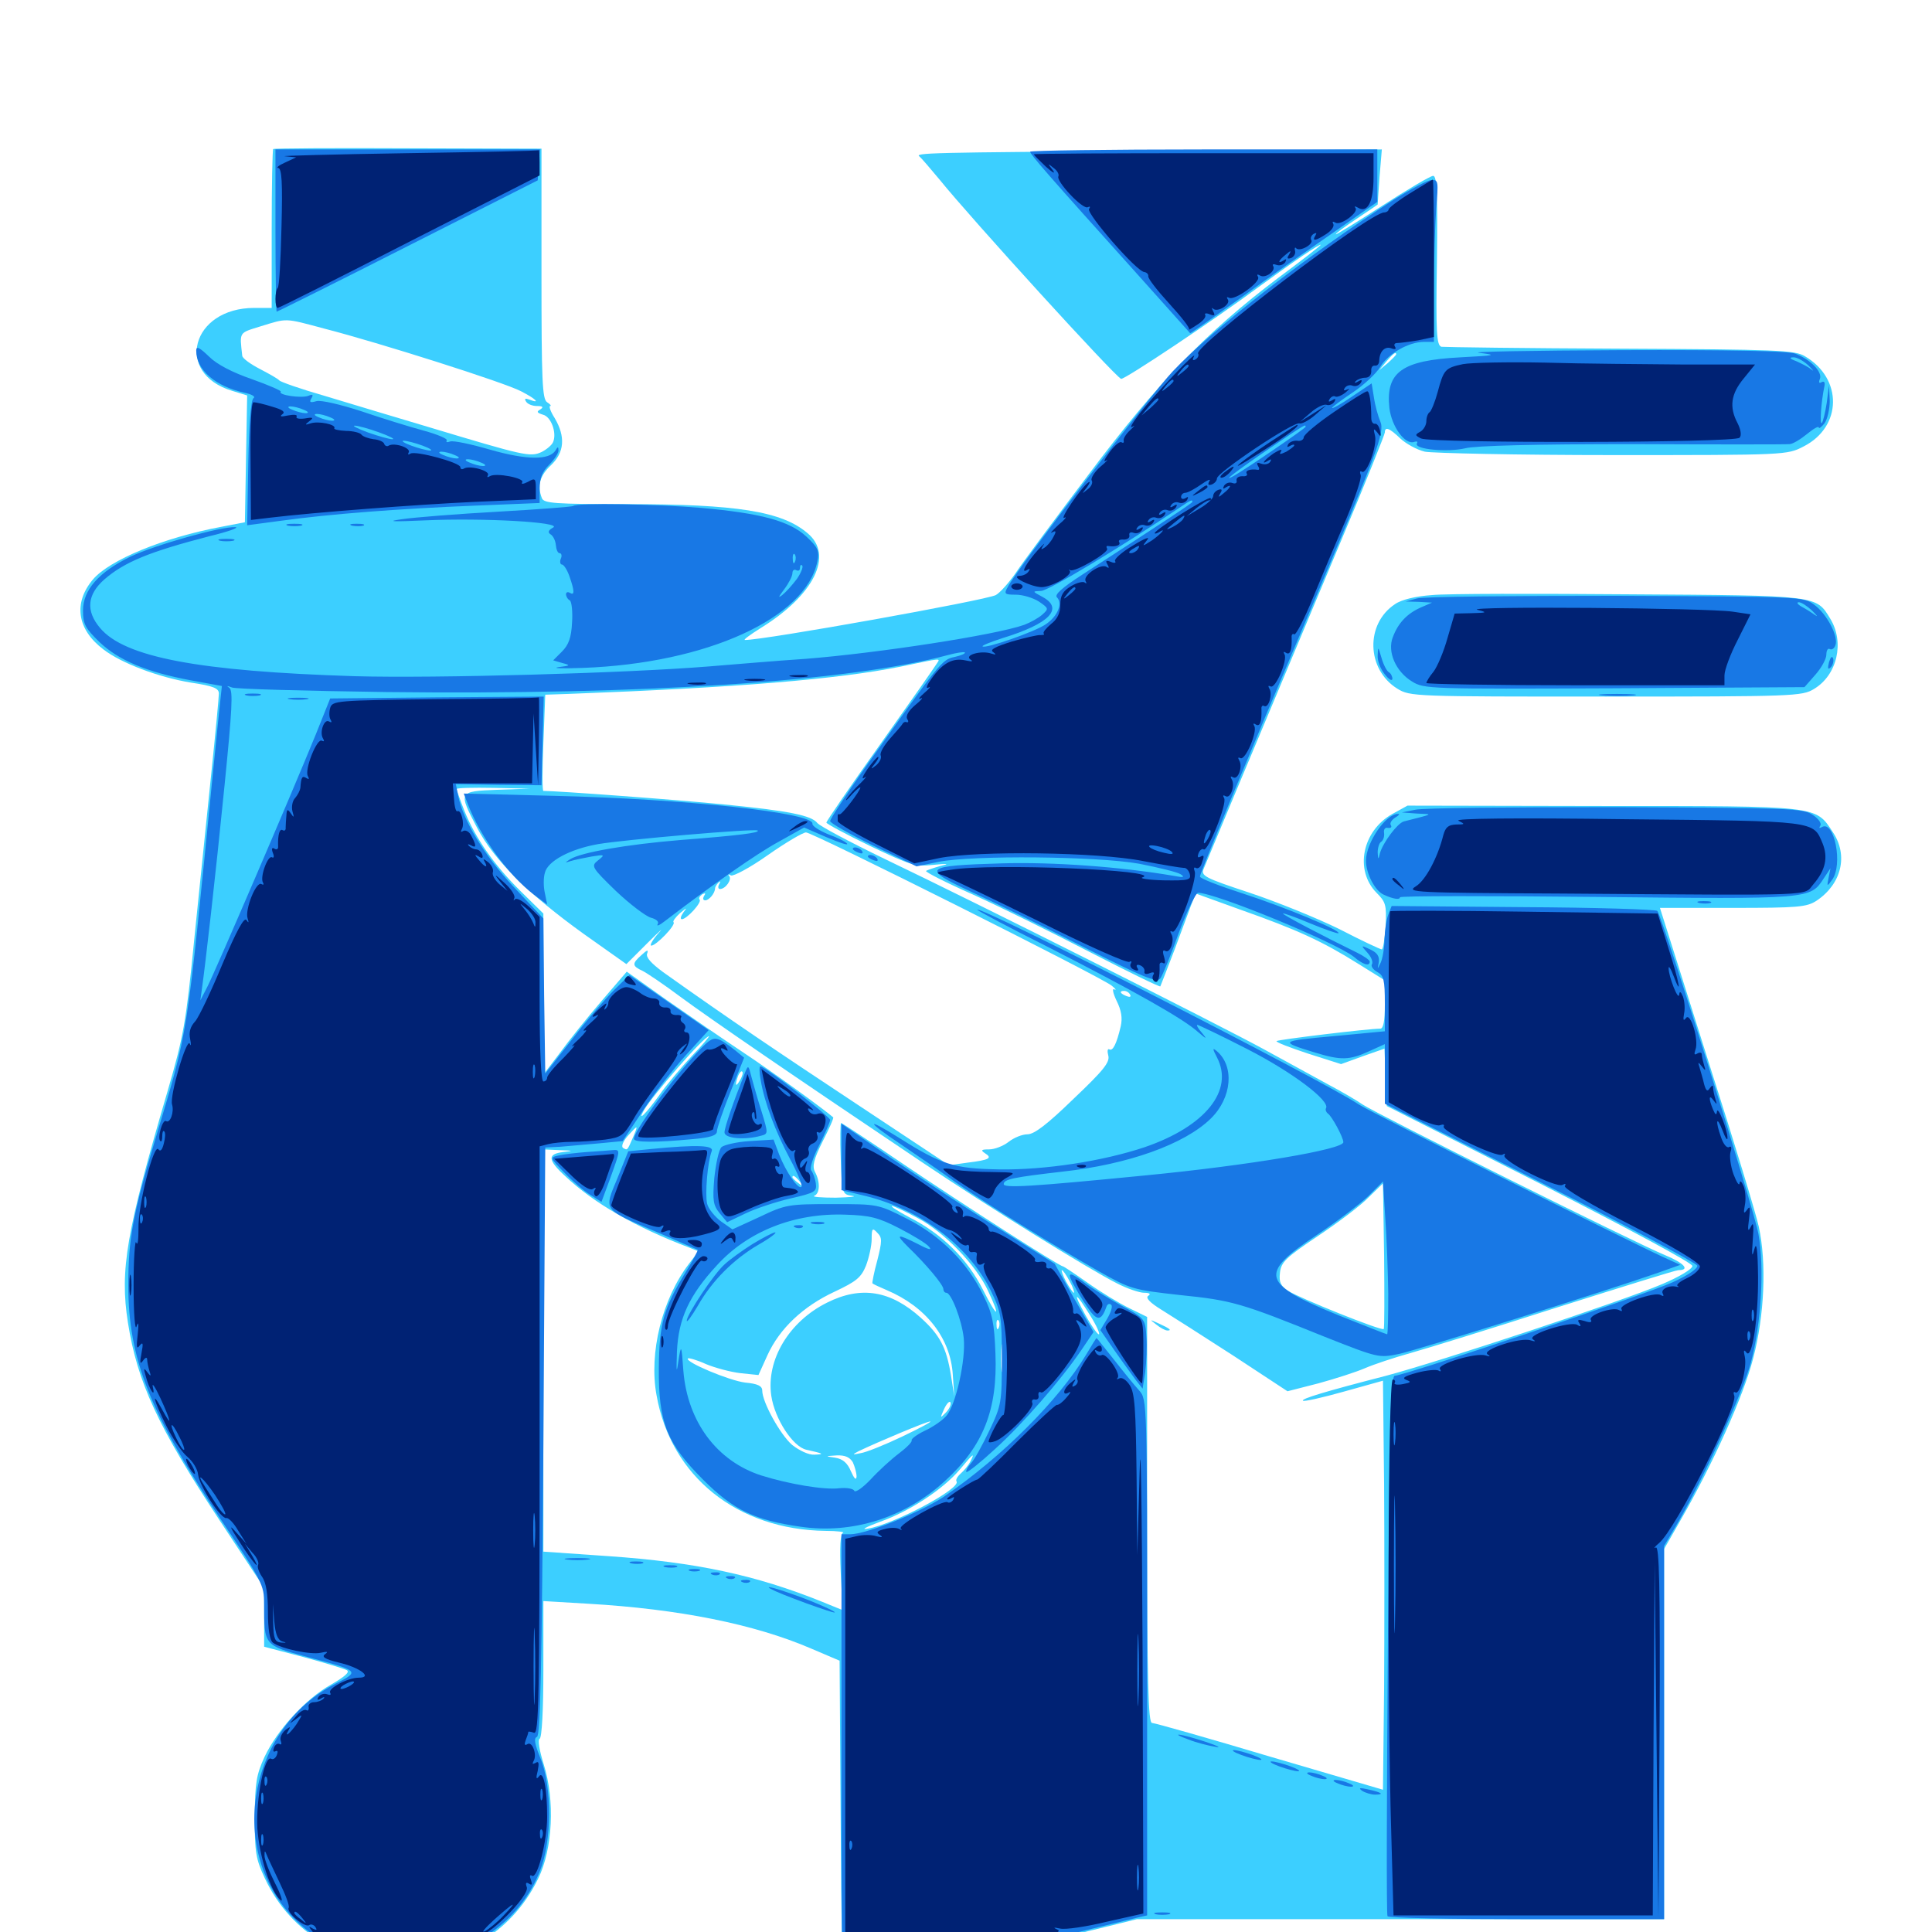 <svg xmlns="http://www.w3.org/2000/svg" viewBox="0 -1000 1000 1000">
	<path fill="#3ccfff" d="M141.406 -922.852C141.016 -922.461 140.625 -903.711 140.625 -881.25V-840.625H131.641C99.023 -840.625 90.039 -806.641 120.312 -797.656L127.93 -795.312L127.344 -762.5L126.758 -729.688L114.648 -727.344C84.375 -721.68 56.641 -710.156 48.047 -700C37.891 -687.891 39.844 -674.219 53.516 -663.867C62.891 -656.641 82.227 -649.414 98.828 -646.68C110.547 -644.922 113.281 -643.75 113.281 -641.016C113.281 -639.062 111.523 -620.508 109.375 -599.805C107.227 -579.297 103.32 -540.625 100.586 -514.258C96.289 -470.312 94.922 -463.281 86.719 -435.156C65.43 -362.5 61.914 -342.773 66.211 -315.43C71.094 -284.57 81.641 -261.719 113.281 -213.672L136.719 -178.125V-162.891V-147.656L156.836 -142.383C167.773 -139.453 177.93 -136.328 179.492 -135.547C181.25 -134.57 178.516 -132.227 171.484 -128.125C158.203 -120.703 143.555 -104.688 136.914 -90.625C132.617 -81.25 132.031 -77.148 131.836 -59.375C131.836 -41.211 132.422 -37.695 137.109 -27.734C164.453 30.859 250 31.055 278.516 -27.539C286.133 -42.969 287.305 -68.164 281.445 -86.719C279.102 -94.141 278.32 -99.609 279.297 -100C280.469 -100.391 281.25 -114.844 281.25 -135.938V-171.289L304.297 -169.922C351.367 -167.188 390.43 -159.375 419.922 -146.68L434.57 -140.43L435.156 -54.883C435.352 -8.008 436.133 30.469 436.719 30.469C437.305 30.469 471.68 22.07 513.086 11.914L588.477 -6.641H724.805H861.328V-102.344V-198.242L869.922 -213.281C886.523 -242.188 902.344 -277.148 907.422 -296.875C913.281 -319.141 914.453 -346.094 910.352 -365.039C908.984 -371.484 897.461 -409.375 884.766 -449.023C872.266 -488.867 861.328 -523.242 860.547 -525.781L859.18 -530.078H896.875C930.469 -530.078 935.156 -530.469 940.234 -533.789C953.125 -542.383 956.836 -557.227 948.633 -569.336C939.648 -583.008 941.992 -582.812 829.492 -582.812L728.516 -583.008L720.703 -578.711C705.078 -569.922 700.977 -549.609 712.5 -537.891C717.188 -533.203 717.773 -531.641 717.188 -520.703C716.797 -514.062 715.82 -508.594 715.234 -508.594C714.453 -508.594 704.492 -513.281 693.164 -519.141C681.641 -524.805 660.938 -533.203 646.875 -537.891C623.242 -545.703 621.484 -546.68 623.047 -550.391C624.609 -554.297 641.016 -593.555 694.141 -720.117C706.641 -749.805 716.797 -775.195 716.797 -776.172C716.797 -779.297 719.141 -778.516 724.805 -773.047C727.734 -770.312 733.398 -767.188 737.5 -766.211C741.797 -765.43 785.547 -764.453 834.961 -764.453C924.414 -764.453 925 -764.453 933.594 -768.945C953.516 -779.102 953.906 -804.102 934.18 -815.625C929.102 -818.75 919.727 -819.141 838.672 -819.531C789.453 -819.727 747.656 -820.312 746.094 -820.508C743.555 -821.289 743.164 -827.539 743.75 -865.234C744.141 -899.805 743.75 -908.984 741.797 -908.984C740.43 -908.984 728.516 -901.953 715.234 -893.359C702.148 -884.961 691.406 -878.32 691.406 -878.711C691.406 -879.297 696.289 -882.812 702.148 -886.719C708.008 -890.625 712.891 -893.945 713.086 -894.141C713.086 -894.336 713.477 -900.781 714.062 -908.594L715.234 -922.656L600.195 -921.875C479.492 -921.094 473.242 -920.898 475.977 -918.945C476.758 -918.359 481.445 -912.891 486.328 -907.031C502.734 -886.719 576.758 -805.469 580.273 -803.906C581.836 -803.32 628.125 -834.18 651.367 -851.367C668.945 -864.258 683.594 -874.219 683.594 -873.242C683.594 -872.852 673.828 -865.234 661.719 -856.25C624.414 -828.125 599.219 -801.953 563.672 -754.688C546.289 -731.641 529.102 -708.594 525.781 -703.516C522.266 -698.438 517.578 -693.164 515.43 -691.992C510.156 -689.258 394.922 -668.555 385.547 -668.75C384.57 -668.75 388.281 -671.484 393.555 -674.805C421.484 -691.992 431.641 -712.695 417.969 -724.023C404.688 -735.352 381.445 -739.062 324.023 -739.062C287.305 -739.062 281.445 -739.453 280.469 -742.188C277.93 -748.633 279.492 -753.906 285.156 -759.18C292.188 -765.82 292.773 -774.023 287.109 -783.594C284.961 -786.914 283.984 -789.844 284.766 -789.844C285.547 -789.844 284.766 -790.82 283.203 -791.797C280.664 -793.359 280.273 -802.93 280.273 -858.203V-923.047L211.328 -923.242C173.242 -923.438 141.797 -923.242 141.406 -922.852ZM167.969 -829.883C196.094 -822.656 261.328 -801.953 269.727 -797.461C277.344 -793.555 280.078 -790.82 274.023 -793.164C271.875 -793.945 271.289 -793.75 272.266 -792.188C273.047 -790.82 275.586 -789.844 277.93 -789.844C281.055 -789.844 281.445 -789.258 279.688 -788.086C277.539 -786.914 277.93 -786.328 281.055 -785.352C285.156 -784.375 288.281 -776.172 286.328 -771.289C285.742 -769.727 283.008 -767.383 280.273 -766.016C274.414 -763.281 270.703 -764.258 222.656 -778.711C204.883 -783.984 180.273 -791.406 167.969 -795.117C155.664 -798.633 145.117 -802.344 144.531 -803.125C143.945 -803.906 139.453 -806.445 134.57 -808.984C129.688 -811.523 125.586 -814.453 125.391 -815.82C124.023 -828.32 123.438 -827.539 134.766 -831.055C148.828 -835.352 146.875 -835.547 167.969 -829.883ZM722.656 -816.602C722.656 -816.211 720.703 -814.258 718.359 -812.109L713.867 -808.398L717.578 -812.891C721.094 -816.992 722.656 -818.164 722.656 -816.602ZM484.961 -656.641C484.18 -655.273 470.898 -636.328 455.664 -614.844C440.234 -593.164 427.734 -575 427.734 -574.219C427.734 -573.633 437.891 -568.164 450.391 -562.109C471.289 -552.148 473.828 -551.367 483.008 -552.344C490.82 -553.125 491.797 -552.93 486.719 -551.758C483.203 -550.781 479.883 -549.609 479.297 -549.219C478.906 -548.633 489.648 -543.164 503.32 -537.109C517.188 -530.859 544.531 -517.383 564.062 -507.227C583.789 -497.07 600.195 -489.062 600.586 -489.453C600.781 -489.844 604.102 -498.438 608.008 -508.594C611.719 -518.75 615.82 -529.492 616.797 -532.227L618.945 -537.5L642.188 -529.102C671.484 -518.75 684.18 -512.891 702.344 -501.562L716.797 -492.578V-480.078C716.797 -471.484 716.016 -467.578 714.453 -467.578C708.398 -467.578 661.523 -461.914 660.742 -461.133C660.352 -460.547 667.578 -457.812 676.953 -454.688L694.141 -449.219L705.469 -453.32L716.602 -457.227L717.188 -442.383L717.773 -427.539L796.875 -387.5C843.164 -363.867 875.977 -346.289 875.977 -344.727C875.977 -343.164 869.141 -339.062 860.352 -335.352C839.844 -326.562 745.312 -295.312 717.383 -287.891C685.547 -279.688 673.438 -275.977 674.414 -275C674.805 -274.414 684.375 -276.562 695.508 -279.688L715.82 -285.352L716.406 -231.836C716.602 -202.344 716.602 -154.688 716.406 -125.977L715.82 -73.633L657.227 -90.82C625.195 -100.391 597.656 -108.203 596.289 -108.203C594.336 -108.203 593.75 -128.711 593.75 -213.281V-318.359L584.57 -322.852C579.297 -325.391 569.727 -331.25 563.086 -335.938C556.445 -340.625 550.586 -344.531 550.195 -344.531C548.438 -344.531 500 -375.586 467.578 -397.461C450.391 -409.18 435.742 -418.75 435.352 -418.75C434.961 -418.75 434.766 -410.547 435.156 -400.391C435.742 -382.031 435.938 -381.836 441.016 -381.055C443.945 -380.664 440.234 -380.273 432.617 -380.078C425.195 -380.078 420.117 -380.469 421.484 -381.055C424.414 -382.227 424.609 -388.281 421.875 -393.359C420.312 -396.289 421.094 -399.805 425.781 -409.18C429.102 -415.625 431.641 -421.289 431.25 -421.68C426.562 -425.781 399.414 -445.508 384.961 -455.078C374.609 -461.914 356.836 -474.219 345.312 -482.227L324.414 -497.07L311.328 -481.836C304.102 -473.438 294.531 -461.523 289.844 -455.078L281.25 -443.75V-485.352V-527.148L269.336 -538.867C255.664 -552.344 245.898 -566.406 240.234 -580.664C238.086 -586.133 236.328 -591.211 236.328 -591.602C236.328 -592.188 244.922 -592.383 255.469 -592.188L274.414 -591.797L257.422 -591.211C237.109 -590.43 237.109 -590.234 247.07 -571.289C255.859 -554.688 273.633 -537.109 302.148 -516.602L324.219 -500.977L335.352 -512.109C341.406 -518.164 343.945 -520.312 340.82 -516.992C337.695 -513.477 336.133 -510.547 337.109 -510.547C339.648 -510.547 350 -521.289 348.633 -522.656C348.047 -523.047 349.609 -525.195 351.953 -527.344C355.469 -530.273 355.859 -530.469 353.711 -527.734C352.344 -525.781 351.953 -524.219 352.93 -524.219C355.469 -524.219 363.477 -533.008 362.109 -534.375C361.523 -534.961 362.109 -536.133 363.477 -537.109C365.039 -537.891 365.43 -537.695 364.453 -536.328C363.672 -534.961 363.867 -533.984 365.039 -533.984C366.992 -533.984 370.117 -537.695 370.117 -540.234C370.117 -540.82 370.898 -542.188 371.875 -543.164C372.852 -544.141 373.047 -543.75 372.266 -542.383C371.484 -541.016 371.68 -539.844 372.656 -539.844C375.586 -539.844 379.102 -544.922 377.344 -546.68C376.562 -547.656 376.953 -547.656 378.32 -546.875C379.492 -546.289 388.086 -550.781 397.461 -557.422C406.641 -563.867 415.625 -569.141 417.188 -569.141C420.703 -569.141 569.531 -494.531 575.391 -489.844C577.344 -488.281 578.125 -487.305 576.758 -487.891C575.586 -488.672 575.977 -486.133 577.93 -482.031C580.469 -476.953 581.055 -473.047 580.078 -468.75C577.93 -459.57 575.977 -455.859 574.219 -456.836C573.242 -457.422 573.047 -455.859 573.633 -453.711C574.609 -450.195 571.094 -445.898 555.664 -431.25C542.188 -418.164 535.352 -412.891 531.836 -412.891C529.102 -412.891 524.805 -411.133 522.07 -408.984C519.336 -406.836 514.844 -405.078 511.914 -405.078C508.008 -405.078 507.422 -404.688 509.766 -403.125C513.867 -400.586 512.109 -399.609 500.977 -398.242L491.211 -396.875L444.336 -427.93C403.32 -455.078 377.734 -472.266 343.164 -496.875C337.109 -501.367 334.18 -504.492 334.961 -506.445C335.742 -508.594 334.961 -508.398 332.031 -505.664C326.953 -501.172 327.148 -500 332.617 -497.461C334.961 -496.289 343.945 -490.234 352.539 -483.789C367.383 -472.852 408.594 -444.531 477.539 -398.242C512.109 -375 563.086 -343.359 578.125 -335.742C583.398 -333.008 589.844 -330.859 592.188 -330.859C594.922 -330.859 595.898 -330.273 594.336 -329.297C592.773 -328.32 595.117 -325.781 601.172 -322.07C606.25 -318.945 623.047 -308.203 638.477 -298.242L666.406 -279.883L682.422 -283.984C691.016 -286.328 701.953 -289.844 706.445 -291.797C710.938 -293.75 721.484 -297.266 729.883 -299.609C738.281 -301.953 772.461 -312.5 805.859 -323.242C839.258 -333.789 867.383 -342.578 868.75 -342.578C875 -342.578 871.68 -346.289 861.719 -350.391C847.266 -356.25 711.719 -423.828 705.273 -428.32C702.539 -430.273 694.531 -434.961 687.5 -438.672C680.469 -442.578 665.625 -450.586 654.297 -456.836C630.664 -469.727 506.445 -532.227 458.203 -555.273C440.039 -564.062 424.219 -572.461 423.047 -574.023C419.922 -577.93 408.594 -580.273 375 -583.594C351.953 -585.938 288.477 -590.625 281.25 -590.625C280.664 -590.625 280.664 -601.758 281.25 -615.43L282.227 -640.43L293.945 -640.82C382.227 -644.141 433.594 -648.438 465.82 -654.883C488.086 -659.57 486.719 -659.375 484.961 -656.641ZM590.82 -551.758C586.523 -552.734 566.406 -553.906 545.898 -554.297L508.789 -555.078L542.969 -553.516C561.719 -552.734 582.031 -551.562 587.891 -550.977C597.852 -549.805 598.047 -549.805 590.82 -551.758ZM604.883 -548.438C605.664 -549.023 604.492 -549.609 602.344 -549.414C600.195 -549.414 599.609 -548.828 601.172 -548.242C602.539 -547.656 604.297 -547.852 604.883 -548.438ZM584.961 -485.156C585.547 -483.984 584.766 -483.789 583.203 -484.375C579.688 -485.742 579.102 -487.109 581.836 -487.109C583.008 -487.109 584.375 -486.328 584.961 -485.156ZM358.008 -453.32C352.734 -447.656 344.922 -438.477 341.016 -432.812C334.375 -423.633 329.688 -418.945 333.203 -425.195C337.695 -433.008 364.453 -463.672 366.992 -463.672C367.383 -463.672 363.477 -458.984 358.008 -453.32ZM383.008 -440.82C380.664 -436.914 380.273 -438.086 382.031 -443.164C382.812 -444.922 383.789 -445.898 384.18 -445.312C384.766 -444.922 384.18 -442.773 383.008 -440.82ZM327.734 -411.523C324.609 -404.297 324.805 -404.492 322.461 -405.859C321.484 -406.641 322.461 -409.18 324.805 -411.914C330.273 -417.969 330.469 -417.969 327.734 -411.523ZM291.602 -403.711C283.203 -402.734 283.398 -399.609 292.578 -391.211C307.227 -377.344 328.906 -364.844 356.641 -354.297L361.523 -352.344L356.641 -345.898C342.773 -327.734 335.742 -299.805 339.844 -277.734C347.266 -235.742 381.641 -208.203 427.344 -207.617C433.398 -207.617 437.5 -207.031 436.328 -206.641C434.961 -206.055 434.57 -199.414 435.156 -186.133L436.133 -166.602L425.586 -170.898C391.211 -184.766 360.156 -191.406 315.039 -194.531L281.25 -196.875V-300.977V-405.078L289.648 -404.688C296.68 -404.492 297.07 -404.297 291.602 -403.711ZM521.094 -395.898C524.023 -396.289 521.094 -396.68 514.648 -396.68C508.203 -396.68 505.859 -396.289 509.375 -395.898C512.891 -395.508 518.164 -395.508 521.094 -395.898ZM573.633 -394.141C574.414 -394.727 573.242 -395.312 571.094 -395.117C568.945 -395.117 568.359 -394.531 569.922 -393.945C571.289 -393.359 573.047 -393.555 573.633 -394.141ZM414.258 -388.086C416.797 -384.961 416.602 -384.766 413.672 -387.305C411.719 -388.672 410.156 -390.234 410.156 -390.625C410.156 -392.188 411.719 -391.211 414.258 -388.086ZM547.852 -389.453C553.125 -390.82 552.734 -391.016 544.922 -391.016C540.039 -390.82 533.008 -390.234 529.297 -389.453C522.852 -388.086 523.047 -388.086 532.227 -387.891C537.695 -387.891 544.727 -388.672 547.852 -389.453ZM716.211 -312.109C715.234 -310.938 672.461 -328.125 666.797 -331.836C662.891 -334.375 661.914 -336.328 662.5 -341.211C663.086 -346.68 665.43 -349.023 682.031 -360.156C692.578 -367.188 704.492 -376.172 708.398 -380.273L715.82 -387.5L716.406 -350.195C716.602 -329.492 716.602 -312.305 716.211 -312.109ZM452.539 -378.516C453.32 -379.102 452.148 -379.688 450 -379.492C447.852 -379.492 447.266 -378.906 448.828 -378.32C450.195 -377.734 451.953 -377.93 452.539 -378.516ZM475 -369.531C488.477 -362.5 505.273 -345.117 511.328 -332.031C518.359 -317.188 516.211 -317.578 508.789 -332.422C500.781 -348.242 487.695 -361.328 470.703 -369.922C464.844 -373.047 460.742 -375.586 461.719 -375.781C462.5 -375.781 468.555 -373.047 475 -369.531ZM454.102 -347.656C452.344 -341.406 451.367 -335.938 451.562 -335.742C451.953 -335.352 455.273 -333.789 458.984 -332.227C479.297 -323.633 491.992 -307.422 493.164 -288.477L493.945 -277.148L492.188 -288.281C489.844 -302.539 486.523 -308.984 476.562 -317.969C460.938 -332.031 445.703 -334.57 428.125 -325.781C408.398 -316.016 396.484 -296.094 399.219 -277.539C400.977 -265.625 410.352 -251.172 417.383 -249.609C426.172 -247.656 427.148 -247.266 421.484 -247.07C418.555 -246.875 413.672 -249.219 409.961 -252.148C403.906 -257.422 394.531 -274.219 394.531 -280.273C394.531 -282.617 392.188 -283.789 385.742 -284.375C377.539 -285.352 354.297 -295.117 356.055 -296.875C356.445 -297.266 360.742 -296.094 365.43 -293.945C370.117 -291.992 378.125 -289.844 383.203 -289.258L392.578 -288.281L397.266 -298.633C403.516 -312.305 415.625 -323.828 432.031 -331.445C443.164 -336.719 445.703 -338.672 448.242 -344.922C449.805 -349.023 451.172 -355.273 451.172 -358.594C451.172 -364.258 451.562 -364.648 454.102 -361.914C456.641 -359.375 456.641 -357.812 454.102 -347.656ZM553.711 -336.719C555.469 -333.594 556.25 -330.859 555.859 -330.859C555.273 -330.859 553.516 -333.594 551.758 -336.719C550 -340.039 549.219 -342.578 549.609 -342.578C550.195 -342.578 551.953 -340.039 553.711 -336.719ZM564.258 -319.141C567.578 -313.867 569.531 -309.375 568.75 -309.375C567.969 -309.375 564.844 -313.867 561.914 -319.141C554.883 -331.836 556.445 -331.836 564.258 -319.141ZM614.844 -327.539C617.773 -327.93 614.844 -328.32 608.398 -328.32C601.953 -328.32 599.609 -327.93 603.125 -327.539C606.641 -327.148 611.914 -327.148 614.844 -327.539ZM630.273 -325.781C631.055 -326.367 629.883 -326.953 627.734 -326.758C625.586 -326.758 625 -326.172 626.562 -325.586C627.93 -325 629.688 -325.195 630.273 -325.781ZM516.992 -312.891C516.406 -311.328 515.82 -311.914 515.82 -314.062C515.625 -316.211 516.211 -317.383 516.797 -316.602C517.383 -316.016 517.578 -314.258 516.992 -312.891ZM518.945 -291.406C518.555 -287.891 518.164 -290.234 518.164 -296.68C518.164 -303.125 518.555 -306.055 518.945 -303.125C519.336 -300.195 519.336 -294.922 518.945 -291.406ZM489.453 -268.75C486.523 -265.82 486.523 -265.82 488.672 -270.703C490.039 -273.633 491.602 -275.195 491.992 -274.023C492.383 -272.852 491.211 -270.508 489.453 -268.75ZM466.992 -256.445C458.008 -252.148 448.242 -248.242 445.508 -247.852C441.016 -246.875 441.016 -247.07 444.336 -248.828C454.492 -253.711 479.688 -264.258 481.445 -264.258C482.617 -264.258 475.977 -260.742 466.992 -256.445ZM441.406 -243.164C442.383 -241.016 443.359 -237.695 443.359 -235.742C443.164 -233.594 442.188 -234.57 440.43 -238.477C438.672 -242.773 436.133 -244.922 432.227 -245.508C426.953 -246.289 426.953 -246.289 433.008 -246.68C437.5 -246.875 439.844 -245.703 441.406 -243.164ZM502.148 -243.359C501.172 -241.406 498.828 -238.672 497.266 -237.305C495.508 -235.742 494.531 -233.984 495.117 -233.203C497.461 -229.492 462.5 -210.938 449.219 -208.789C445.312 -208.008 448.047 -209.57 455.469 -212.305C470.898 -217.773 488.086 -229.102 496.875 -239.453C503.711 -247.656 504.883 -248.633 502.148 -243.359ZM598.438 -314.453C600.586 -312.695 603.125 -311.328 604.297 -311.328C606.641 -311.328 605.664 -312.305 599.609 -315.039C594.922 -317.188 594.922 -317.188 598.438 -314.453ZM741.211 -691.992C732.812 -691.406 725.391 -689.648 722.07 -687.305C706.641 -677.148 707.227 -653.516 723.242 -643.555C729.883 -639.453 731.836 -639.453 831.25 -639.453C928.32 -639.453 932.812 -639.648 938.867 -643.359C950.977 -650.586 954.883 -667.578 947.266 -679.883C940.039 -691.797 941.211 -691.797 843.75 -692.383C794.922 -692.773 748.828 -692.773 741.211 -691.992Z"/>
	<path fill="#1878e5" d="M142.578 -880.664C142.578 -857.617 142.969 -838.672 143.164 -838.672C143.555 -838.672 174.219 -853.906 211.133 -872.656L278.32 -906.641L278.906 -914.648L279.492 -922.656H211.133H142.578ZM533.203 -921.484C533.203 -920.117 542.383 -909.57 587.695 -859.18C603.125 -841.992 615.82 -827.734 616.016 -827.539C616.211 -827.344 628.125 -835.742 642.578 -846.094C657.031 -856.641 678.906 -871.875 691.016 -880.273L712.891 -895.508V-909.18V-922.656H623.047C573.633 -922.656 533.203 -922.07 533.203 -921.484ZM721.484 -896.68C677.148 -868.164 628.125 -830.078 607.031 -807.812C595.117 -795.117 526.758 -706.055 521.68 -696.289C519.531 -692.578 519.922 -692.188 525.781 -692.188C529.297 -692.188 534.57 -690.625 537.695 -688.672C542.773 -685.156 542.969 -684.961 539.453 -681.836C537.5 -680.078 533.203 -677.734 530.078 -676.562C515.234 -671.289 454.102 -661.914 416.992 -658.984C401.953 -658.008 379.492 -656.055 367.188 -655.078C324.023 -651.562 225.195 -648.828 183.594 -650C102.93 -652.539 64.453 -659.766 51.758 -675C44.336 -683.789 45.117 -692.188 53.906 -700C64.453 -709.18 77.539 -714.453 108.398 -722.461C118.164 -724.805 124.023 -726.953 121.875 -727.148C114.258 -727.539 80.469 -717.969 67.578 -711.914C51.172 -703.906 42.969 -694.727 42.969 -683.984C42.969 -676.953 44.141 -674.805 51.562 -667.578C61.523 -658.203 75.781 -652.148 98.828 -647.852L114.844 -644.922L114.062 -637.695C113.672 -633.789 111.914 -617.578 110.352 -601.367C96.094 -458.008 97.852 -468.945 80.273 -409.961C68.75 -371.289 66.406 -358.789 66.406 -334.766C66.406 -296.68 77.539 -268.75 114.062 -213.867C135.742 -181.445 136.719 -179.688 136.719 -169.727C136.719 -148.242 136.523 -148.438 158.984 -142.383C186.133 -135.156 186.328 -134.961 174.023 -128.711C127.93 -105.469 116.992 -41.016 153.32 -5.859C191.406 31.25 260.352 17.188 279.492 -31.641C285.742 -47.266 285.742 -75.391 279.688 -90.039C276.758 -97.266 276.172 -100.391 277.93 -100.977C279.688 -101.562 280.469 -137.5 281.25 -253.906L282.227 -406.055L290.039 -406.445C294.336 -406.836 303.32 -407.617 310.156 -408.203L322.266 -409.375L332.812 -425.195C338.672 -433.984 348.633 -446.875 355.078 -453.906L366.797 -466.797L346.289 -481.055L325.781 -495.312L317.969 -487.695C313.867 -483.594 303.906 -472.266 296.289 -462.305L282.227 -444.336L281.641 -484.57L281.25 -524.609L265.82 -541.016C250.781 -557.031 239.648 -575.391 237.109 -588.281L235.938 -594.141L258.008 -593.75L280.273 -593.555L280.859 -616.602L281.445 -639.453L226.172 -639.062L170.898 -638.477L163.477 -619.922C151.172 -589.648 111.133 -496.484 107.227 -489.062L103.711 -482.227L104.492 -488.086C106.25 -500.195 111.523 -546.289 116.211 -593.359C120.117 -632.422 120.703 -642.383 118.75 -643.945C116.992 -645.117 117.578 -645.117 120.117 -644.141C122.266 -643.359 158.203 -642.383 200 -641.797C332.812 -640.234 439.648 -647.266 490.625 -660.938C494.922 -662.109 498.828 -662.695 499.414 -662.305C499.805 -661.719 497.461 -660.742 494.141 -659.961C487.5 -658.594 487.109 -658.008 447.266 -601.953C437.695 -588.281 429.688 -576.172 429.688 -575C429.688 -574.023 439.648 -568.359 451.953 -562.305L474.414 -551.562L485.742 -553.906C503.516 -557.422 567.773 -556.836 589.648 -552.93C599.609 -550.977 609.375 -548.633 611.133 -547.461C613.477 -545.898 612.5 -545.703 607.422 -546.68C580.078 -551.367 544.922 -553.906 518.555 -553.125C478.125 -551.953 476.562 -550.586 502.148 -538.672C513.281 -533.594 539.648 -520.703 560.547 -509.961C592.188 -493.945 598.828 -491.211 600.586 -493.555C601.758 -495.117 606.055 -505.664 610.156 -517.188C614.453 -528.516 618.945 -537.891 620.117 -537.891C629.102 -537.891 690.625 -512.5 700.586 -504.883C705.664 -500.586 708.984 -499.609 708.984 -502.344C708.789 -503.125 706.055 -505.078 702.539 -506.836C685.742 -515.039 664.062 -526.367 664.062 -527.148C664.062 -527.539 670.312 -525.391 678.125 -522.07C685.742 -518.945 692.383 -516.602 692.773 -516.992C694.141 -518.359 665.625 -530.273 643.359 -537.5C631.25 -541.406 621.094 -545.312 621.094 -546.289C621.094 -548.047 646.289 -608.984 675.586 -677.93C713.477 -767.383 716.797 -775.977 714.453 -781.836C713.281 -784.57 711.719 -790.234 711.133 -794.336L709.961 -801.562L699.805 -794.727C694.141 -790.82 689.453 -788.281 689.453 -788.867C689.453 -789.258 694.336 -792.969 700.195 -796.875C706.055 -800.781 712.5 -806.836 714.453 -810.156C718.555 -816.992 729.102 -823.047 737.109 -823.047H742.188V-850C742.188 -865.039 742.773 -883.789 743.359 -891.992C744.531 -905.859 744.531 -907.031 741.016 -906.836C739.062 -906.836 730.273 -902.148 721.484 -896.68ZM675.781 -779.102C675.781 -778.32 645.508 -757.617 638.672 -753.711C631.641 -749.805 640.039 -756.25 656.641 -767.578C676.172 -780.859 675.781 -780.469 675.781 -779.102ZM617.188 -740.234C617.188 -739.648 603.906 -730.859 560.156 -702.539C549.609 -695.703 545.703 -692.188 547.07 -690.82C550.195 -687.695 547.461 -681.055 541.406 -676.953C535.938 -673.047 509.961 -664.062 508.594 -665.43C508.008 -665.82 512.891 -667.773 518.945 -669.727C543.164 -677.148 550.781 -684.961 539.648 -691.016C534.18 -693.945 534.18 -693.945 538.867 -694.141C542.578 -694.141 580.859 -717.188 610.352 -737.109C616.406 -741.211 617.188 -741.602 617.188 -740.234ZM101.562 -818.555C101.562 -808.594 111.328 -800 126.758 -796.68C130.273 -795.898 132.422 -794.727 131.25 -793.945C129.883 -793.164 128.906 -780.859 128.516 -760.352L127.93 -728.125L145.508 -730.469C170.898 -733.984 207.031 -736.719 245.703 -738.281L279.297 -739.648V-747.07C279.297 -752.344 280.664 -755.859 284.18 -759.375C286.914 -762.109 289.062 -765.43 289.062 -766.797C289.062 -768.945 288.672 -768.945 287.5 -766.797C284.18 -761.719 272.461 -761.914 253.906 -767.188C243.945 -770.117 234.57 -772.07 233.008 -771.484C231.445 -770.898 230.664 -771.094 231.25 -772.07C231.836 -772.852 226.367 -775.195 219.141 -777.148C211.914 -779.102 197.461 -783.594 187.109 -787.109C176.367 -790.625 166.211 -792.969 163.867 -792.383C160.547 -791.406 159.961 -791.797 161.133 -793.75C162.305 -795.703 161.914 -796.094 159.57 -795.117C156.055 -793.75 143.75 -795.508 145.312 -797.266C145.898 -797.656 139.258 -800.586 130.469 -803.711C120.312 -807.227 112.305 -811.328 108.203 -815.43C103.32 -820.117 101.562 -821.094 101.562 -818.555ZM157.227 -787.891C159.766 -786.914 159.961 -786.133 158.203 -786.133C156.641 -786.133 153.516 -786.914 151.367 -787.891C148.828 -788.867 148.633 -789.648 150.391 -789.648C151.953 -789.648 155.078 -788.867 157.227 -787.891ZM170.898 -783.984C173.438 -783.008 173.633 -782.227 171.875 -782.227C170.312 -782.227 167.188 -783.008 165.039 -783.984C162.5 -784.961 162.305 -785.742 164.062 -785.742C165.625 -785.742 168.75 -784.961 170.898 -783.984ZM196.289 -776.172C201.758 -774.219 204.688 -772.656 203.125 -772.656C201.562 -772.656 195.898 -774.219 190.43 -776.172C185.156 -778.125 182.031 -779.688 183.594 -779.688C185.156 -779.688 191.016 -778.125 196.289 -776.172ZM218.75 -769.336C222.461 -767.969 224.219 -766.797 222.656 -766.797C221.094 -766.797 216.602 -767.969 212.891 -769.336C209.18 -770.703 207.422 -771.875 208.984 -771.875C210.547 -771.875 215.039 -770.703 218.75 -769.336ZM235.352 -764.453C237.891 -763.477 238.086 -762.695 236.328 -762.695C234.766 -762.695 231.641 -763.477 229.492 -764.453C226.953 -765.43 226.758 -766.211 228.516 -766.211C230.078 -766.211 233.203 -765.43 235.352 -764.453ZM249.023 -760.547C251.562 -759.57 251.758 -758.789 250 -758.789C248.438 -758.789 245.312 -759.57 243.164 -760.547C240.625 -761.523 240.43 -762.305 242.188 -762.305C243.75 -762.305 246.875 -761.523 249.023 -760.547ZM259.18 -757.422C259.961 -758.008 258.789 -758.594 256.641 -758.398C254.492 -758.398 253.906 -757.812 255.469 -757.227C256.836 -756.641 258.594 -756.836 259.18 -757.422ZM268.164 -755.273C269.336 -755.859 268.359 -756.25 265.625 -756.25C262.891 -756.25 261.914 -755.859 263.281 -755.273C264.453 -754.883 266.797 -754.883 268.164 -755.273ZM765.625 -817.383C775.195 -816.211 774.219 -816.016 755.859 -815.039C725.586 -813.477 717.188 -807.422 719.141 -788.867C720.312 -779.102 727.344 -769.531 732.031 -771.289C733.398 -771.68 733.984 -771.484 733.398 -770.508C731.641 -767.383 749.414 -765.82 758.398 -767.969C763.672 -769.336 794.727 -770.117 844.727 -770.117C887.695 -769.922 924.414 -769.922 926.172 -770.117C927.93 -770.117 932.031 -772.656 935.352 -775.391C938.672 -778.125 941.406 -779.688 941.406 -778.711C941.406 -777.93 942.773 -778.906 944.336 -780.859C945.898 -783.008 947.07 -788.281 947.07 -792.578L946.68 -800.586L945.508 -791.406C944.727 -786.328 943.555 -781.641 942.969 -781.055C941.797 -779.883 942.578 -791.992 944.336 -800.195C944.727 -802.148 944.141 -802.93 942.773 -802.148C941.602 -801.367 941.211 -802.148 941.992 -803.906C943.359 -807.617 936.914 -814.062 929.102 -816.992C925.391 -818.359 894.922 -818.945 839.258 -818.75C792.773 -818.555 759.766 -817.969 765.625 -817.383ZM935.938 -810.938C938.477 -808.398 939.258 -807.422 937.5 -808.789C935.938 -810.156 932.227 -811.914 929.688 -813.086C926.367 -814.258 925.977 -815.039 928.125 -815.039C929.883 -815.234 933.398 -813.281 935.938 -810.938ZM745.508 -769.141C746.289 -769.727 745.117 -770.312 742.969 -770.117C740.82 -770.117 740.234 -769.531 741.797 -768.945C743.164 -768.359 744.922 -768.555 745.508 -769.141ZM296.68 -738.086C296.094 -737.695 278.711 -736.328 257.812 -735.156C236.914 -733.984 214.453 -732.227 208.008 -731.25C199.609 -730.078 202.93 -729.883 220.117 -730.664C250.391 -732.031 291.211 -729.688 286.328 -726.953C283.789 -725.586 283.398 -724.414 284.961 -723.438C286.328 -722.656 287.5 -720.117 287.695 -717.969C287.891 -715.625 288.672 -713.672 289.648 -713.672C290.625 -713.672 291.016 -712.305 290.234 -710.742C289.648 -709.18 290.039 -707.812 290.82 -707.812C291.797 -707.812 293.555 -705.078 294.727 -701.758C297.461 -693.945 297.461 -691.602 294.922 -693.164C293.945 -693.75 292.969 -693.555 292.969 -692.383C292.969 -691.406 293.75 -689.844 294.922 -689.258C295.898 -688.672 296.484 -683.398 296.094 -677.734C295.703 -669.922 294.336 -666.211 290.82 -662.695L286.328 -658.203L291.016 -656.836C295.508 -655.664 295.312 -655.469 289.062 -654.688C285.352 -654.102 291.016 -653.906 301.758 -654.297C365.625 -656.641 417.188 -680.078 423.047 -709.375C424.219 -714.844 423.438 -716.602 417.383 -722.266C408.789 -730.273 393.945 -734.375 362.891 -737.109C340.43 -739.062 298.242 -739.844 296.68 -738.086ZM411.523 -709.375C410.938 -707.812 410.352 -708.398 410.352 -710.547C410.156 -712.695 410.742 -713.867 411.328 -713.086C411.914 -712.5 412.109 -710.742 411.523 -709.375ZM412.5 -700.391C410.156 -697.266 406.836 -693.555 404.883 -691.992C402.539 -690.234 402.93 -691.016 405.859 -694.922C408.203 -698.047 410.156 -701.758 410.156 -703.32C410.156 -704.883 411.133 -705.469 412.109 -704.883C413.281 -704.297 414.062 -704.688 414.062 -706.055C414.062 -707.422 414.648 -708.008 415.234 -707.227C415.82 -706.641 414.648 -703.516 412.5 -700.391ZM149.023 -727.93C147.07 -728.516 148.633 -728.906 152.344 -728.906C156.055 -728.906 157.617 -728.516 155.859 -727.93C153.906 -727.539 150.781 -727.539 149.023 -727.93ZM182.227 -727.93C180.273 -728.516 181.445 -728.906 184.57 -728.906C187.891 -728.906 189.258 -728.516 188.086 -727.93C186.719 -727.539 183.984 -727.539 182.227 -727.93ZM113.867 -720.117C111.914 -720.703 113.477 -721.094 117.188 -721.094C120.898 -721.094 122.461 -720.703 120.703 -720.117C118.75 -719.727 115.625 -719.727 113.867 -720.117ZM733.398 -690.234L727.539 -688.672L734.375 -688.477L741.211 -688.086L735.352 -685.547C728.32 -682.422 723.633 -677.539 720.898 -670.117C717.969 -662.695 722.461 -652.344 730.859 -647.266C737.109 -643.359 739.648 -643.359 835.547 -643.75L933.984 -644.336L939.648 -650.781C942.773 -654.297 945.312 -658.984 945.312 -661.133C945.312 -663.281 946.094 -664.648 947.07 -664.062C948.047 -663.477 949.414 -664.258 950 -666.016C951.758 -670.508 945.508 -682.422 938.867 -687.109C933.398 -691.211 931.055 -691.211 836.328 -691.602C783.008 -691.602 736.719 -691.211 733.398 -690.234ZM786.719 -688.867C794.922 -689.062 788.086 -689.453 771.484 -689.453C754.883 -689.453 748.047 -689.062 756.445 -688.867C764.648 -688.477 778.32 -688.477 786.719 -688.867ZM937.891 -683.984C940.43 -681.445 941.211 -680.469 939.453 -681.641C937.891 -682.812 934.766 -684.766 932.617 -685.938C930.469 -687.109 929.688 -688.281 931.055 -688.281C932.422 -688.281 935.352 -686.328 937.891 -683.984ZM713.086 -660.742C712.891 -657.812 714.648 -653.516 716.797 -650.977C718.75 -648.438 720.508 -647.266 720.703 -648.633C720.703 -649.805 719.922 -651.562 718.75 -652.148C717.773 -652.734 716.016 -656.055 715.039 -659.57C713.281 -665.43 713.281 -665.625 713.086 -660.742ZM946.68 -657.227C945.898 -653.906 946.094 -653.125 947.656 -654.688C948.633 -655.664 949.219 -657.812 948.828 -659.18C948.242 -660.742 947.461 -659.766 946.68 -657.227ZM127.539 -640.039C125.586 -640.625 127.148 -641.016 130.859 -641.016C134.57 -641.016 136.133 -640.625 134.375 -640.039C132.422 -639.648 129.297 -639.648 127.539 -640.039ZM829.688 -640.039C825 -640.43 828.32 -640.82 836.914 -640.82C845.508 -640.82 849.219 -640.43 845.312 -640.039C841.211 -639.648 834.18 -639.648 829.688 -640.039ZM150 -638.086C147.461 -638.477 149.414 -638.867 154.297 -638.867C159.18 -638.867 161.133 -638.477 158.789 -638.086C156.25 -637.695 152.344 -637.695 150 -638.086ZM241.992 -584.18C248.633 -566.797 262.891 -547.266 276.367 -536.914L283.203 -531.836L282.031 -537.695C281.25 -541.016 281.25 -545.703 282.031 -548.242C283.398 -554.297 295.117 -560.547 309.57 -563.086C323.242 -565.43 391.016 -571.289 392.188 -570.117C393.359 -568.945 382.617 -567.578 352.539 -565.234C324.023 -562.891 300.781 -558.789 295.117 -555.273C292.188 -553.32 292.188 -553.32 295.312 -554.297C297.07 -554.883 301.953 -555.859 306.055 -556.641C313.086 -557.812 313.281 -557.617 309.57 -554.688C305.859 -551.758 306.055 -551.172 318.75 -538.867C325.977 -532.031 334.18 -525.781 336.914 -525C339.844 -524.219 341.211 -522.852 340.43 -521.68C339.648 -520.312 341.406 -521.094 344.141 -523.242C369.141 -542.383 391.797 -558.203 402.93 -564.258L416.211 -571.68L427.93 -566.602C434.375 -563.867 439.062 -562.305 438.477 -563.281C437.891 -564.258 433.594 -566.406 428.711 -568.164C424.023 -570.117 420.312 -572.461 420.508 -573.633C421.484 -579.297 354.297 -586.523 286.523 -588.086L240.039 -589.258ZM732.422 -580.859L725.586 -579.492L733.398 -578.906C741.992 -578.516 742.578 -578.906 726.562 -574.805C723.242 -573.828 715.82 -563.867 714.258 -558.398C713.477 -554.883 713.281 -554.883 713.086 -558.789C713.086 -561.133 713.867 -563.672 714.844 -564.258C716.016 -565.039 716.602 -566.992 716.406 -568.75C716.016 -570.703 716.992 -571.875 718.359 -571.484C719.922 -571.289 720.508 -571.875 719.922 -572.852C719.141 -573.828 720.312 -575.586 722.07 -576.758C724.023 -577.93 724.805 -578.711 723.633 -578.711C717.383 -578.906 707.031 -563.867 707.031 -554.492C707.031 -547.852 711.719 -538.867 716.211 -536.914C721.289 -534.57 724.609 -534.18 724.609 -535.547C724.609 -536.328 770.508 -536.328 826.562 -535.742C937.5 -534.57 936.914 -534.57 943.945 -545.312L947.461 -550.586L946.484 -545.703C945.508 -541.016 945.703 -541.016 948.242 -544.531C954.102 -552.344 949.414 -575.781 942.969 -571.875C941.602 -571.094 941.406 -571.484 942.188 -572.656C942.969 -573.828 941.211 -576.367 938.086 -578.32C933.203 -581.641 925.586 -581.836 835.938 -582.227C782.812 -582.227 736.133 -581.836 732.422 -580.859ZM778.906 -579.492C784.961 -579.883 779.492 -580.078 766.602 -580.078C753.711 -580.078 748.633 -579.883 755.469 -579.492C762.109 -579.102 772.656 -579.102 778.906 -579.492ZM933.008 -577.734C933.789 -578.32 932.617 -578.906 930.469 -578.711C928.32 -578.711 927.734 -578.125 929.297 -577.539C930.664 -576.953 932.422 -577.148 933.008 -577.734ZM441.406 -560.547C441.406 -562.109 445.117 -561.328 446.289 -559.375C446.875 -558.203 446.094 -558.008 444.531 -558.594C442.773 -559.18 441.406 -560.156 441.406 -560.547ZM449.219 -556.641C449.219 -558.203 452.93 -557.422 454.102 -555.469C454.688 -554.297 453.906 -554.102 452.344 -554.688C450.586 -555.273 449.219 -556.25 449.219 -556.641ZM879.492 -532.617C877.539 -533.203 878.711 -533.594 881.836 -533.594C885.156 -533.594 886.523 -533.203 885.352 -532.617C883.984 -532.227 881.25 -532.227 879.492 -532.617ZM718.555 -526.562C717.578 -524.023 716.797 -518.359 716.602 -513.867C716.602 -509.375 715.625 -503.906 714.648 -501.758C712.891 -498.047 712.891 -498.047 713.672 -501.953C714.062 -505.078 712.891 -506.836 709.18 -508.594C704.297 -510.938 704.297 -510.742 707.812 -506.836C709.766 -504.688 710.742 -502.148 710.156 -500.977C709.375 -500 710.742 -498.047 712.891 -496.875C716.211 -495.117 716.797 -492.773 716.797 -480.469V-466.211L690.039 -463.672C662.109 -461.133 661.914 -460.938 681.055 -455.078C693.945 -451.172 698.438 -451.172 708.594 -455.859L716.797 -459.57V-444.141V-428.711L797.266 -388.086C841.406 -365.82 877.93 -346.289 878.516 -344.922C878.906 -343.555 874.023 -340.039 865.82 -336.328C852.734 -330.273 726.562 -287.891 721.875 -287.891C719.922 -287.891 719.141 -258.594 718.359 -148.828C717.773 -72.266 717.578 -8.984 718.164 -8.203C718.555 -7.227 750.977 -6.641 790.234 -6.641H861.328V-103.125V-199.805L868.359 -211.719C881.836 -234.961 902.148 -279.297 906.25 -294.727C911.719 -315.234 913.281 -344.141 910.156 -361.328C907.617 -375.195 860.352 -525.977 857.812 -528.516C857.031 -529.297 825.781 -530.273 788.281 -530.469L720.312 -531.055ZM505.859 -529.102C505.859 -528.711 522.266 -519.922 542.578 -509.766C586.914 -487.109 612.305 -472.852 620.117 -465.82C624.414 -462.109 625 -461.914 622.266 -465.234C620.117 -467.578 619.141 -469.531 619.727 -469.531C620.312 -469.531 632.227 -463.867 645.898 -456.836C669.141 -444.922 688.672 -430.078 686.328 -426.367C685.938 -425.586 686.328 -424.414 687.305 -423.633C689.258 -422.461 695.312 -411.328 695.312 -408.789C695.312 -405.078 647.07 -396.875 592.773 -391.602C533.203 -385.742 519.531 -384.961 519.531 -387.109C519.531 -389.648 524.609 -390.625 549.805 -393.555C583.984 -397.266 613.281 -407.812 626.758 -421.094C637.695 -431.836 639.062 -448.242 629.688 -456.055C627.539 -457.812 627.539 -457.227 629.883 -452.734C638.867 -435.547 623.828 -416.992 592.578 -406.25C571.094 -399.023 540.82 -394.336 517.188 -394.727C493.75 -395.117 487.5 -397.07 465.234 -411.133C447.461 -422.266 448.438 -419.531 466.406 -407.617C474.609 -401.953 487.695 -393.164 495.117 -387.695C511.328 -376.367 545.117 -355.469 568.75 -341.992C585.352 -332.617 586.523 -332.422 610.742 -329.688C637.695 -326.953 642.383 -325.586 685.352 -308.203C713.477 -297.07 713.672 -297.07 724.219 -299.219C733.984 -301.367 830.859 -331.641 858.203 -341.211L869.727 -345.312L861.133 -349.219C841.602 -358.203 708.008 -425 703.32 -428.32C685.742 -440.234 505.859 -532.031 505.859 -529.102ZM718.555 -330.469C718.555 -318.75 718.359 -309.375 717.969 -309.375C717.578 -309.375 706.25 -313.867 692.969 -319.141C652.734 -335.547 651.367 -340.625 681.25 -360.547C691.797 -367.578 703.906 -376.758 708.203 -380.859L715.82 -388.477L716.992 -369.922C717.773 -359.766 718.359 -341.992 718.555 -330.469ZM366.992 -461.133C357.812 -454.297 328.125 -415.82 328.125 -410.547C328.125 -408.594 339.648 -408.594 358.008 -410.352C367.773 -411.133 371.094 -412.305 371.094 -414.453C371.094 -416.016 374.219 -425.195 378.125 -434.961L385.156 -452.539L380.664 -456.25C372.461 -462.695 370.312 -463.477 366.992 -461.133ZM385.352 -444.141C379.688 -429.883 375 -416.406 375 -413.867C375 -410.742 385.352 -409.766 393.75 -412.109C397.656 -413.086 397.656 -413.281 394.336 -424.219C392.383 -430.273 390.039 -438.477 389.062 -442.188C387.305 -449.023 387.305 -449.023 385.352 -444.141ZM393.75 -440.82C395.703 -429.297 401.367 -414.258 408.984 -400C412.891 -392.773 415.43 -386.328 414.844 -385.742C413.281 -383.984 406.836 -393.359 403.32 -402.344L400.391 -410.156L388.086 -409.375C381.445 -408.984 374.805 -407.422 373.438 -406.25C372.07 -404.883 370.508 -397.656 369.727 -390.234C368.75 -378.711 369.141 -376.172 372.461 -372.07L376.367 -367.383L385.742 -371.875C391.016 -374.414 401.562 -377.93 409.18 -379.688C421.875 -382.617 422.852 -383.203 422.266 -387.5C421.875 -390.234 420.703 -393.164 419.922 -394.141C418.945 -395.117 420.703 -400.781 424.023 -407.227C427.148 -413.477 429.688 -419.336 429.688 -420.312C429.688 -422.07 395.898 -448.047 393.555 -448.047C392.969 -448.047 392.969 -444.727 393.75 -440.82ZM435.547 -401.172V-383.984L448.438 -380.859C476.953 -373.633 501.367 -355.078 512.891 -331.836C518.164 -320.898 518.555 -318.555 518.555 -296.68C518.555 -274.219 518.359 -272.656 512.109 -259.57C508.594 -252.148 504.297 -244.336 502.539 -242.578C500.781 -240.625 499.805 -238.672 500.195 -238.086C500.781 -237.695 507.422 -242.969 515.039 -250C529.297 -262.891 549.219 -285.742 559.961 -301.562L566.016 -310.547L555.859 -328.125L545.898 -345.898L516.797 -364.258C500.781 -374.219 475.977 -390.625 461.523 -400.391L435.547 -418.359ZM336.914 -405.273L325.195 -404.102L319.531 -390.039C312.5 -373.047 311.523 -374.414 340.82 -361.914C351.562 -357.227 360.742 -353.32 361.133 -353.125C361.328 -352.734 358.594 -347.461 354.688 -341.211C343.359 -322.656 341.211 -314.648 341.016 -291.797C340.82 -263.672 345.117 -252.93 364.062 -233.984C379.688 -218.359 390.82 -213.086 414.453 -209.766C441.211 -205.859 468.359 -214.453 489.062 -233.398C508.984 -251.562 516.406 -270.312 515.234 -299.414C514.648 -315.234 513.672 -320.117 508.984 -329.492C500.781 -346.484 487.109 -360.156 469.531 -369.141C454.492 -376.758 454.492 -376.758 430.859 -376.758C408.203 -376.758 406.641 -376.562 393.164 -370.117L379.102 -363.672L373.242 -367.773C369.922 -370.312 366.602 -374.414 366.016 -376.953C364.844 -381.836 366.211 -398.438 368.359 -404.102C369.727 -407.227 361.133 -407.617 336.914 -405.273ZM465.43 -364.258C472.656 -360.547 479.688 -356.25 480.859 -354.688C482.617 -352.734 480.664 -353.125 475.195 -356.055C464.258 -361.523 463.281 -361.328 469.922 -354.688C479.297 -345.703 488.281 -334.961 488.281 -332.812C488.281 -331.836 488.867 -330.859 489.844 -330.859C492.383 -330.859 497.852 -316.602 498.828 -307.422C500 -296.289 494.727 -272.656 489.844 -267.188C487.891 -264.844 482.812 -261.328 478.516 -259.375C474.414 -257.422 471.484 -255.078 471.875 -254.492C472.266 -253.711 469.336 -250.781 465.234 -247.656C461.328 -244.727 454.688 -238.672 450.586 -234.18C446.484 -229.883 442.773 -227.344 442.188 -228.32C441.797 -229.492 438.281 -230.078 434.375 -229.688C426.758 -228.711 408.203 -231.836 393.945 -236.328C371.094 -243.75 355.859 -264.062 353.711 -290.43C352.734 -304.297 352.539 -304.297 351.172 -295.703C350.195 -288.672 350 -289.648 350.391 -300.586C351.172 -317.383 356.641 -329.492 371.094 -345.117C387.109 -362.695 411.133 -372.266 437.695 -371.289C450 -370.898 454.492 -369.922 465.43 -364.258ZM420.508 -366.602C418.555 -367.188 419.727 -367.578 422.852 -367.578C426.172 -367.578 427.539 -367.188 426.367 -366.602C425 -366.211 422.266 -366.211 420.508 -366.602ZM411.719 -364.648C410.156 -365.234 410.742 -365.82 412.891 -365.82C415.039 -366.016 416.211 -365.43 415.43 -364.844C414.844 -364.258 413.086 -364.062 411.719 -364.648ZM389.453 -356.055C384.18 -352.734 377.734 -348.047 375.195 -345.703C369.727 -341.016 355.469 -319.531 355.469 -316.406C355.469 -315.234 358.008 -318.75 361.133 -324.023C368.555 -337.109 379.688 -348.242 392.773 -355.859C398.633 -359.18 402.344 -362.109 401.172 -362.109C400.195 -362.109 394.922 -359.375 389.453 -356.055ZM303.711 -403.711C298.438 -403.32 291.797 -402.539 289.258 -401.953C284.57 -400.977 284.57 -400.781 292.188 -392.969C296.289 -388.672 302.344 -383.398 305.664 -381.445L311.328 -377.93L315.82 -390.039C321.094 -404.688 321.289 -405.078 316.992 -404.688C315.039 -404.492 309.18 -404.102 303.711 -403.711ZM556.641 -333.398C558.789 -329.297 562.5 -323.828 564.453 -321.094C568.359 -316.211 570.312 -316.797 572.852 -324.023C573.438 -325.195 574.414 -325.391 575.195 -324.609C575.977 -323.828 575 -320.703 573.047 -317.383L569.531 -311.523L576.758 -301.172C580.664 -295.508 585.742 -288.672 587.695 -285.938L591.406 -281.25L592.773 -289.844C593.359 -294.727 593.75 -302.93 593.359 -308.008C592.773 -317.383 592.773 -317.578 580.078 -324.414C573.047 -328.32 564.648 -333.594 561.328 -336.133C552.93 -342.383 551.758 -341.797 556.641 -333.398ZM562.305 -299.023C547.656 -274.805 518.75 -246.094 488.672 -225.391C476.367 -217.188 448.438 -205.859 440.039 -205.859H435.547V-88.672C435.547 21.68 435.742 28.516 439.062 28.516C440.82 28.516 474.414 20.508 513.672 10.938C552.93 1.367 586.914 -7.031 589.453 -7.617L593.75 -8.594V-142.188C593.75 -275 593.75 -275.586 589.648 -280.273C587.305 -282.812 581.445 -290.039 576.562 -296.289C571.68 -302.344 567.773 -307.422 567.578 -307.422C567.383 -307.422 565.039 -303.711 562.305 -299.023ZM293.555 -192.773C290.43 -193.164 292.969 -193.555 298.828 -193.555C304.688 -193.555 307.227 -193.164 304.297 -192.773C301.172 -192.383 296.484 -192.383 293.555 -192.773ZM326.758 -190.82C324.805 -191.406 325.977 -191.797 329.102 -191.797C332.422 -191.797 333.789 -191.406 332.617 -190.82C331.25 -190.43 328.516 -190.43 326.758 -190.82ZM344.336 -188.867C342.383 -189.453 343.555 -189.844 346.68 -189.844C350 -189.844 351.367 -189.453 350.195 -188.867C348.828 -188.477 346.094 -188.477 344.336 -188.867ZM357.031 -186.914C355.664 -187.5 356.641 -187.891 359.375 -187.891C362.109 -187.891 363.086 -187.5 361.914 -186.914C360.547 -186.523 358.203 -186.523 357.031 -186.914ZM368.75 -184.961C367.188 -185.547 367.773 -186.133 369.922 -186.133C372.07 -186.328 373.242 -185.742 372.461 -185.156C371.875 -184.57 370.117 -184.375 368.75 -184.961ZM376.562 -183.008C375 -183.594 375.586 -184.18 377.734 -184.18C379.883 -184.375 381.055 -183.789 380.273 -183.203C379.688 -182.617 377.93 -182.422 376.562 -183.008ZM384.375 -181.055C382.812 -181.641 383.398 -182.227 385.547 -182.227C387.695 -182.422 388.867 -181.836 388.086 -181.25C387.5 -180.664 385.742 -180.469 384.375 -181.055ZM411.133 -172.461C419.727 -169.141 428.516 -166.211 430.664 -165.625C436.719 -164.062 422.266 -170.703 410.352 -174.805C393.359 -180.859 393.945 -178.906 411.133 -172.461ZM615.234 -99.609C619.141 -98.047 625.195 -96.484 628.906 -95.898C632.617 -95.117 630.469 -96.289 624.023 -98.438C610.938 -102.734 604.492 -103.516 615.234 -99.609ZM642.578 -91.602C646.289 -90.234 650.781 -89.062 652.344 -89.062C653.906 -89.062 652.148 -90.234 648.438 -91.602C644.727 -92.969 640.234 -94.141 638.672 -94.141C637.109 -94.141 638.867 -92.969 642.578 -91.602ZM662.109 -85.742C665.82 -84.375 670.312 -83.203 671.875 -83.203C673.438 -83.203 671.68 -84.375 667.969 -85.742C664.258 -87.109 659.766 -88.281 658.203 -88.281C656.641 -88.281 658.398 -87.109 662.109 -85.742ZM678.711 -80.859C680.859 -79.883 683.984 -79.102 685.547 -79.102C687.305 -79.102 687.109 -79.883 684.57 -80.859C682.422 -81.836 679.297 -82.617 677.734 -82.617C675.977 -82.617 676.172 -81.836 678.711 -80.859ZM692.383 -76.953C694.531 -75.977 697.656 -75.195 699.219 -75.195C700.977 -75.195 700.781 -75.977 698.242 -76.953C696.094 -77.93 692.969 -78.711 691.406 -78.711C689.648 -78.711 689.844 -77.93 692.383 -76.953ZM705.078 -73.047C706.641 -72.07 709.766 -71.094 711.719 -71.094C716.797 -71.094 715.234 -72.266 708.008 -73.828C703.711 -74.805 702.93 -74.609 705.078 -73.047ZM598.242 -9.18C596.289 -9.766 597.852 -10.156 601.562 -10.156C605.273 -10.156 606.836 -9.766 605.078 -9.18C603.125 -8.789 600 -8.789 598.242 -9.18Z"/>
	<path fill="#002274" d="M209.961 -920.703C172.461 -920.117 144.336 -919.336 147.461 -919.141L153.32 -918.555L147.461 -915.82C144.336 -914.453 142.773 -913.086 143.945 -913.086C145.898 -912.891 146.289 -905.469 145.703 -882.617C145.312 -865.82 144.531 -851.562 143.75 -850.977C142.188 -849.414 142.188 -840.625 143.75 -840.625C144.531 -840.625 175.195 -856.055 212.109 -875L279.297 -909.18V-916.016C279.297 -919.727 279.102 -922.461 278.906 -922.266C278.516 -921.875 247.656 -921.289 209.961 -920.703ZM535.156 -920.117C535.156 -919.727 537.891 -916.992 541.406 -913.672C544.922 -910.547 546.484 -909.766 544.922 -911.914C542.188 -915.43 542.188 -915.625 545.312 -913.086C547.266 -911.719 548.242 -909.766 547.852 -908.789C546.289 -906.445 560.547 -891.211 563.086 -892.773C564.258 -893.359 564.453 -892.969 563.672 -891.797C562.305 -889.453 588.477 -859.18 592.383 -859.18C593.555 -858.984 594.531 -858.008 594.336 -857.031C594.141 -855.859 599.023 -849.609 605.273 -842.773C611.328 -836.133 616.016 -830.273 615.43 -829.492C614.844 -828.906 616.602 -829.883 619.531 -831.836C622.461 -833.594 624.414 -835.938 623.828 -836.914C623.242 -837.891 624.414 -838.086 626.172 -837.305C628.711 -836.328 629.102 -836.719 627.93 -838.867C627.148 -840.43 626.953 -841.016 627.93 -840.234C630.078 -838.086 637.109 -842.383 635.547 -844.922C634.766 -846.094 634.961 -846.484 636.133 -845.898C638.867 -844.141 652.734 -854.102 651.172 -856.641C650.391 -858.008 650.781 -858.203 652.148 -857.422C654.883 -855.664 660.547 -859.766 658.984 -862.305C658.398 -863.281 659.18 -863.477 660.742 -862.891C662.305 -862.305 664.258 -862.891 665.234 -864.258C666.016 -865.82 665.82 -866.211 664.453 -865.234C660.938 -863.086 661.719 -865.234 665.43 -868.164C668.164 -870.508 668.555 -870.508 667.188 -868.164C666.016 -866.406 666.211 -865.82 668.164 -866.406C669.727 -866.992 670.703 -868.75 670.312 -870.117C669.922 -871.68 670.312 -872.266 670.898 -871.484C672.852 -869.531 680.078 -873.633 678.711 -875.781C678.125 -876.758 678.711 -878.125 679.883 -878.906C681.445 -879.688 681.641 -879.492 680.859 -878.125C678.906 -875 680.859 -875.195 686.523 -878.906C689.258 -880.664 690.82 -883.008 690.039 -884.18C689.453 -885.352 689.844 -885.547 691.211 -884.766C693.945 -883.008 703.516 -890.234 701.562 -892.383C700.781 -893.359 701.367 -893.359 702.734 -892.578C707.812 -889.453 710.938 -895.312 710.938 -908.203V-920.703H623.047C574.805 -920.703 535.156 -920.508 535.156 -920.117ZM550.781 -917.969C550.781 -918.359 548.047 -918.75 544.727 -918.75C541.602 -918.75 539.258 -917.969 539.844 -916.992C540.82 -915.43 550.781 -916.406 550.781 -917.969ZM729.883 -900C723.828 -896.289 718.75 -892.383 718.75 -891.602C718.75 -890.82 717.578 -890.039 716.406 -890.039C708.984 -890.039 617.969 -820.703 620.117 -816.992C620.703 -816.211 620.117 -814.844 618.945 -814.062C617.383 -813.086 616.992 -813.672 617.969 -815.43C620.117 -819.531 597.656 -795.898 589.844 -785.938C586.133 -781.055 584.375 -778.125 586.133 -779.102C587.695 -780.273 587.305 -779.492 584.961 -777.344C582.812 -775.391 581.25 -772.852 581.641 -771.875C581.836 -770.898 581.445 -770.508 580.469 -771.094C579.492 -771.68 576.758 -769.336 574.219 -765.82C571.68 -762.305 570.898 -760.547 572.461 -761.523C574.023 -762.695 572.852 -761.133 569.531 -758.398C566.406 -755.664 564.453 -752.344 565.039 -751.367C565.82 -750.195 564.844 -748.047 562.891 -746.68C559.766 -744.141 559.766 -744.141 562.5 -747.656C564.062 -749.805 564.453 -750.977 563.477 -750.391C560.156 -748.438 547.852 -730.469 550.977 -732.031C552.539 -732.812 551.172 -731.055 547.852 -728.32C544.727 -725.391 543.164 -723.633 544.531 -724.414C546.68 -725.586 546.875 -725 545.117 -721.875C543.945 -719.531 541.797 -717.188 540.43 -716.406C538.672 -715.234 538.672 -715.625 540.039 -717.773C541.211 -719.336 540.039 -718.359 537.5 -715.625C531.641 -709.18 527.93 -702.93 531.445 -704.883C533.008 -705.859 533.398 -705.664 532.422 -704.297C531.641 -702.93 529.492 -701.953 527.734 -701.953C522.461 -701.758 533.398 -696.289 539.062 -696.094C544.336 -696.094 555.273 -702.344 553.711 -704.492C553.125 -705.273 553.32 -705.469 553.906 -704.883C556.055 -703.516 574.219 -714.062 573.047 -716.016C572.461 -716.992 572.656 -717.578 573.633 -717.383C577.344 -716.797 580.273 -717.773 579.297 -719.336C578.711 -720.312 579.688 -720.898 581.641 -720.703C583.398 -720.703 584.766 -721.484 584.57 -722.852C584.18 -724.219 585.156 -724.805 586.719 -724.219C588.281 -723.633 590.039 -724.219 591.016 -725.586C591.992 -727.148 591.602 -727.539 589.844 -726.367C588.281 -725.391 587.695 -725.586 588.672 -726.953C589.453 -728.125 591.211 -728.711 592.578 -728.125C594.141 -727.539 595.898 -728.125 596.875 -729.492C597.852 -731.055 597.461 -731.445 595.703 -730.273C594.141 -729.297 593.555 -729.492 594.531 -730.859C595.312 -732.031 597.07 -732.617 598.438 -732.031C600 -731.445 601.758 -732.031 602.734 -733.398C603.711 -734.961 603.32 -735.352 601.562 -734.18C600 -733.203 599.414 -733.398 600.391 -734.766C601.172 -735.938 602.93 -736.523 604.297 -735.938C605.859 -735.352 607.617 -735.938 608.594 -737.305C609.57 -738.867 609.18 -739.258 607.422 -738.086C605.859 -737.109 605.273 -737.305 606.25 -738.672C607.031 -739.844 608.789 -740.43 610.156 -739.844C611.719 -739.258 613.477 -739.844 614.453 -741.211C615.234 -742.773 615.039 -743.164 613.672 -742.188C612.305 -741.406 611.328 -741.797 611.328 -742.773C611.328 -743.945 612.305 -744.922 613.477 -744.922C614.648 -744.922 618.359 -746.875 621.68 -749.219C625 -751.562 626.953 -752.344 625.977 -750.977C625 -749.219 625.391 -748.633 627.148 -749.219C628.711 -749.805 629.883 -751.172 629.883 -752.344C629.883 -755.469 669.727 -782.031 672.656 -780.859C673.828 -780.469 677.539 -782.422 680.664 -785.156L686.523 -790.234L679.688 -785.938L672.852 -781.641L678.516 -786.523C681.641 -789.258 685.352 -791.016 686.719 -790.43C687.891 -790.039 689.648 -790.625 690.625 -791.992C691.602 -793.555 691.211 -793.945 689.453 -792.773C687.695 -791.797 687.305 -791.992 688.281 -793.555C689.062 -794.727 690.43 -795.312 691.211 -794.727C692.188 -794.336 694.531 -795.312 696.484 -796.875C698.438 -798.633 699.023 -799.219 697.461 -798.438C695.703 -797.656 695.117 -797.852 696.094 -799.219C696.875 -800.391 698.633 -800.977 700 -800.391C701.562 -799.805 703.32 -800.391 704.297 -801.758C705.273 -803.32 704.883 -803.711 702.93 -802.539C701.367 -801.562 700.781 -801.758 701.758 -802.734C702.734 -803.711 704.883 -804.492 706.641 -804.492C708.594 -804.492 709.766 -805.859 709.766 -807.812C709.57 -809.766 710.352 -810.938 711.719 -810.742C712.891 -810.547 713.867 -811.719 713.867 -813.281C714.062 -818.164 716.797 -820.898 720.117 -819.727C722.07 -818.945 722.852 -819.336 722.07 -820.508C721.289 -821.68 721.875 -822.461 723.242 -822.461C724.414 -822.461 729.297 -823.047 733.984 -823.828L742.188 -825.586V-866.211C742.188 -888.672 741.992 -907.031 741.602 -907.031C741.406 -907.031 736.133 -903.906 729.883 -900ZM615.234 -810.547C615.234 -810.156 613.672 -808.594 611.914 -807.227C608.789 -804.688 608.594 -804.883 611.133 -808.008C613.672 -811.133 615.234 -812.109 615.234 -810.547ZM607.422 -802.734C607.422 -802.344 605.859 -800.781 604.102 -799.414C600.977 -796.875 600.781 -797.07 603.32 -800.195C605.859 -803.32 607.422 -804.297 607.422 -802.734ZM599.609 -793.164C599.609 -792.773 597.656 -790.82 595.312 -788.672L590.82 -784.961L594.531 -789.453C598.047 -793.555 599.609 -794.727 599.609 -793.164ZM757.227 -811.523C748.047 -809.57 747.266 -808.789 744.141 -797.07C742.773 -791.992 740.82 -787.305 740.039 -786.719C739.062 -786.133 738.281 -783.984 738.281 -782.031C738.281 -780.078 736.914 -777.539 735.156 -776.562C732.227 -775 732.422 -774.609 735.547 -773.047C741.016 -770.508 898.242 -770.703 900.391 -773.438C901.562 -774.609 900.977 -777.734 899.414 -780.859C894.922 -789.258 895.898 -796.094 902.539 -804.102L908.398 -811.328H871.68C851.562 -811.523 819.141 -811.719 799.805 -812.305C780.469 -812.695 761.328 -812.305 757.227 -811.523ZM690.43 -786.719C681.836 -780.859 674.805 -775 674.805 -773.633C674.805 -772.461 673.242 -771.484 671.484 -771.875C669.727 -772.07 667.578 -771.289 666.797 -770.117C666.016 -768.555 666.211 -768.359 667.578 -769.141C668.945 -769.922 669.922 -770.117 669.922 -769.531C669.922 -768.945 667.969 -767.578 665.82 -766.211C662.5 -764.648 661.914 -764.648 663.086 -766.406C663.867 -767.773 662.305 -767.188 659.375 -765.43C654.492 -762.109 651.953 -758.789 656.641 -761.719C658.008 -762.5 658.203 -762.305 657.422 -760.938C656.641 -759.766 654.688 -759.375 652.93 -759.961C650.781 -760.742 650.195 -760.547 651.172 -758.789C651.953 -757.617 651.953 -756.641 650.977 -756.836C647.266 -757.422 644.336 -756.445 645.312 -754.883C645.898 -753.906 644.922 -753.32 642.969 -753.516C641.211 -753.516 639.844 -752.734 640.039 -751.367C640.43 -750 639.453 -749.414 637.891 -750C636.328 -750.586 634.57 -750 633.594 -748.633C632.812 -747.07 633.008 -746.68 634.375 -747.656C637.891 -749.805 637.109 -747.656 633.398 -744.727C630.664 -742.383 630.273 -742.383 631.641 -744.727C632.812 -746.484 632.422 -747.07 630.664 -746.484C629.102 -745.898 627.93 -744.531 627.93 -743.164C627.93 -741.992 624.805 -739.062 621.094 -736.914L614.258 -732.812L619.141 -736.914C621.875 -739.062 624.805 -741.016 625.781 -741.016C626.758 -741.016 627.148 -741.602 626.562 -742.188C625.391 -743.164 597.656 -725.781 597.656 -724.023C597.656 -723.633 598.633 -723.828 599.609 -724.414C604.297 -727.344 600.977 -723.633 596.289 -720.312C591.016 -716.992 591.016 -716.992 593.75 -720.508C595.508 -722.461 592.578 -721.484 586.328 -717.578C580.664 -714.258 576.562 -710.547 577.148 -709.57C577.93 -708.594 576.758 -708.398 575 -709.18C572.461 -710.156 572.07 -709.766 573.242 -707.812C574.219 -706.055 574.023 -705.664 572.656 -706.641C569.727 -708.398 560.352 -702.148 561.914 -699.219C562.5 -698.047 562.5 -697.656 561.523 -698.438C560.742 -699.219 557.422 -698.438 554.492 -696.68C550.195 -694.141 548.828 -691.797 548.828 -687.109C548.828 -682.617 547.266 -679.492 543.945 -676.953C541.406 -674.805 539.648 -672.656 540.234 -672.07C540.82 -671.484 540.039 -671.289 538.672 -671.289C537.305 -671.484 530.664 -669.922 523.828 -667.969C515.039 -665.234 512.109 -663.672 514.062 -662.5C515.82 -661.133 515.625 -660.938 513.086 -661.719C507.812 -663.477 498.828 -660.938 502.344 -658.594C503.906 -657.617 503.125 -657.422 499.609 -658.203C493.164 -659.57 487.891 -656.836 482.227 -648.828C479.688 -645.312 478.906 -643.359 480.664 -644.141C482.031 -644.922 481.25 -643.75 478.516 -641.406C475.781 -639.062 475 -637.695 476.562 -638.477C478.125 -639.258 476.953 -637.695 473.828 -635.156C470.312 -632.227 468.75 -629.492 469.531 -627.93C470.312 -626.758 470.312 -625.977 469.336 -626.172C468.555 -626.562 467.578 -626.172 467.188 -625.391C466.797 -624.609 463.867 -621.289 460.742 -617.773C457.617 -614.258 455.273 -610.352 455.859 -608.984C456.445 -607.617 455.273 -605.469 453.516 -603.906C450.586 -601.562 450.391 -601.758 452.93 -604.883C454.297 -606.641 455.078 -608.203 454.492 -608.203C453.906 -608.203 451.367 -605.273 449.023 -601.953C446.484 -598.242 445.703 -596.289 447.461 -597.461C449.023 -598.633 448.047 -597.266 445.312 -594.531C442.383 -591.797 439.258 -588.281 438.281 -586.719C437.305 -584.961 438.477 -585.938 440.82 -588.672C443.359 -591.406 445.312 -592.969 445.312 -592.383C445.312 -590.625 435.547 -577.93 434.57 -578.516C433.984 -578.711 433.594 -578.516 433.594 -577.93V-575C433.594 -574.023 442.578 -568.555 453.516 -563.086L473.242 -553.125L486.133 -555.859C506.055 -559.766 568.555 -558.984 591.797 -554.297C601.953 -552.344 611.328 -550.781 612.695 -550.781C613.867 -550.977 615.234 -549.609 615.82 -547.656C616.602 -544.531 615.234 -544.141 602.344 -544.336C594.531 -544.531 589.453 -545.312 591.406 -545.898C602.148 -549.609 513.477 -553.32 492.188 -549.805C484.18 -548.633 483.789 -548.242 488.281 -546.875C491.016 -545.898 513.281 -535.156 537.891 -523.047C562.305 -510.742 583.398 -501.367 584.57 -502.148C585.547 -502.734 585.938 -502.344 585.352 -501.367C584.57 -500.195 585.352 -498.633 587.109 -498.047C588.867 -497.266 589.648 -497.656 588.672 -499.023C587.891 -500.391 588.477 -500.977 590.039 -500.391C591.602 -499.805 592.578 -498.438 592.383 -497.266C591.992 -495.898 593.164 -495.508 595.117 -496.289C597.07 -497.07 597.852 -496.68 596.875 -495.312C596.289 -494.141 596.484 -492.773 597.656 -491.992C599.414 -490.82 600.391 -493.945 600.195 -500.195C600 -501.562 600.977 -502.148 601.953 -501.562C603.125 -500.781 603.32 -501.953 602.539 -504.688C601.562 -507.617 601.953 -508.594 603.125 -507.812C605.664 -506.25 608.203 -513.477 606.25 -516.602C605.469 -517.969 605.664 -518.359 606.836 -517.773C609.375 -516.211 619.922 -544.922 618.359 -549.023C617.773 -550.586 617.969 -551.367 618.945 -550.781C619.922 -550.195 621.289 -550.977 621.875 -552.734C623.438 -557.031 623.438 -557.812 621.094 -556.445C619.922 -555.859 619.727 -556.641 620.312 -558.203C620.898 -559.961 622.266 -560.938 623.047 -560.352C625.195 -558.984 635.352 -584.18 633.594 -586.914C632.812 -588.281 633.008 -588.672 634.375 -587.891C636.914 -586.328 639.453 -593.555 637.5 -596.68C636.719 -598.047 636.914 -598.438 638.281 -597.656C640.82 -596.094 643.359 -603.32 641.406 -606.445C640.625 -607.812 640.82 -608.203 641.992 -607.617C644.531 -606.055 650.977 -621.289 649.219 -624.219C648.438 -625.586 648.828 -625.781 650 -625C652.148 -623.633 653.125 -626.367 652.93 -633.008C652.734 -634.375 653.516 -635.156 654.297 -634.57C656.641 -633.203 658.789 -640.82 657.031 -643.555C656.25 -644.922 656.445 -645.312 657.617 -644.727C660.156 -643.164 666.602 -658.398 664.844 -661.328C664.062 -662.695 664.453 -662.891 665.625 -662.109C667.773 -660.742 668.75 -663.477 668.555 -670.117C668.359 -671.484 669.141 -672.266 669.922 -671.68C670.703 -671.094 675.195 -679.688 679.688 -690.82C684.18 -701.758 691.797 -719.922 696.68 -731.055C701.367 -742.188 704.883 -752.539 704.297 -754.102C703.711 -755.664 703.906 -756.445 704.883 -755.859C707.422 -754.102 712.891 -769.141 711.719 -774.414C710.742 -778.32 710.938 -778.516 712.891 -776.172C714.648 -773.633 715.039 -773.828 714.258 -777.148C713.867 -779.297 712.695 -780.859 711.719 -780.664C710.547 -780.469 709.766 -781.836 709.766 -783.594C709.766 -792.188 708.789 -797.656 707.617 -797.461C706.641 -797.461 699.023 -792.578 690.43 -786.719ZM612.305 -731.25C611.719 -730.273 609.18 -728.32 606.836 -727.148C603.125 -725.391 603.125 -725.586 607.422 -729.102C612.891 -733.594 614.062 -734.18 612.305 -731.25ZM588.867 -715.625C588.281 -714.648 586.523 -713.672 585.352 -713.672C583.984 -713.672 584.18 -714.453 585.938 -715.625C589.648 -717.969 590.43 -717.969 588.867 -715.625ZM556.641 -695.312C556.641 -694.922 555.078 -693.359 553.32 -691.992C550.195 -689.453 550 -689.648 552.539 -692.773C555.078 -695.898 556.641 -696.875 556.641 -695.312ZM625.195 -565.82C622.852 -561.914 622.461 -563.086 624.219 -568.164C625 -569.922 625.977 -570.898 626.367 -570.312C626.953 -569.922 626.367 -567.773 625.195 -565.82ZM493.555 -564.062C494.336 -564.648 493.164 -565.234 491.016 -565.039C488.867 -565.039 488.281 -564.453 489.844 -563.867C491.211 -563.281 492.969 -563.477 493.555 -564.062ZM606.445 -559.18C607.812 -557.812 606.445 -557.617 602.539 -558.594C594.727 -560.352 591.602 -563.477 598.828 -562.109C601.953 -561.523 605.469 -560.156 606.445 -559.18ZM506.445 -559.961C507.617 -560.547 506.25 -560.938 502.93 -560.938C499.805 -560.938 498.633 -560.547 500.586 -559.961C502.344 -559.57 505.078 -559.57 506.445 -559.961ZM477.93 -556.25C478.711 -556.836 477.539 -557.422 475.391 -557.227C473.242 -557.227 472.656 -556.641 474.219 -556.055C475.586 -555.469 477.344 -555.664 477.93 -556.25ZM578.711 -546.289C579.883 -546.875 578.906 -547.266 576.172 -547.266C573.438 -547.266 572.461 -546.875 573.828 -546.289C575 -545.898 577.344 -545.898 578.711 -546.289ZM129.688 -761.328L129.883 -730.859L139.648 -732.031C162.305 -734.766 216.016 -738.867 245.703 -740.234L277.344 -741.602V-747.266C277.344 -752.344 276.953 -752.734 273.242 -750.586C270.898 -749.414 269.531 -749.219 270.312 -750.391C271.68 -752.539 256.641 -755.469 253.516 -753.516C252.344 -752.734 251.953 -752.93 252.539 -754.102C253.906 -756.25 242.969 -759.375 240.039 -757.422C239.062 -756.836 238.281 -757.227 238.281 -758.203C238.281 -760.547 215.234 -766.797 212.5 -765.234C211.328 -764.453 210.938 -764.648 211.523 -765.82C212.891 -768.164 204.102 -771.094 201.172 -769.336C200.391 -768.75 199.219 -769.141 198.828 -770.312C198.633 -771.289 196.094 -772.461 193.359 -772.656C190.625 -773.047 187.891 -774.023 187.109 -775C186.523 -775.977 182.812 -776.953 179.102 -776.953C175.391 -777.148 172.656 -777.734 173.047 -778.32C174.219 -780.273 164.844 -782.227 160.742 -780.859C157.812 -779.883 157.617 -780.078 160.156 -782.031C162.5 -783.789 162.109 -784.18 157.812 -783.398C154.883 -783.008 152.93 -783.398 153.516 -784.375C154.102 -785.352 152.148 -785.547 149.023 -784.961C145.508 -784.18 144.531 -784.375 146.094 -785.547C147.852 -786.719 146.484 -787.891 141.016 -789.453C136.719 -790.82 132.422 -791.797 131.25 -791.797C130.078 -791.797 129.492 -781.055 129.688 -761.328ZM657.227 -771.094C643.359 -761.914 634.766 -754.883 645.508 -761.523C663.281 -772.461 673.828 -780.078 671.289 -780.078C671.094 -780.078 664.648 -775.977 657.227 -771.094ZM633.984 -755.664C631.836 -754.102 631.055 -752.734 632.227 -752.734C633.398 -752.734 635.352 -754.102 636.719 -755.664C639.844 -759.375 638.867 -759.375 633.984 -755.664ZM619.922 -745.703C616.406 -742.969 616.406 -742.773 620.703 -744.922C623.047 -746.094 625 -747.461 625 -747.852C625 -749.414 624.023 -749.023 619.922 -745.703ZM523.438 -696.484C523.438 -695.508 524.805 -694.727 526.367 -694.727C527.93 -694.727 529.297 -695.508 529.297 -696.484C529.297 -697.266 527.93 -698.047 526.367 -698.047C524.805 -698.047 523.438 -697.266 523.438 -696.484ZM764.648 -684.375C770.117 -683.008 769.727 -682.812 761.719 -682.617L752.93 -682.422L749.219 -669.727C747.266 -662.695 743.945 -654.883 741.992 -652.344C739.844 -649.805 738.281 -647.07 738.281 -646.484C738.281 -645.898 773.047 -645.312 815.43 -645.312H892.578V-650.391C892.578 -653.32 895.703 -661.523 899.414 -668.75L906.055 -682.031L896.875 -683.398C883.789 -685.352 757.617 -686.328 764.648 -684.375ZM409.766 -649.805C407.227 -650.195 408.789 -650.586 413.086 -650.586C417.383 -650.781 419.336 -650.391 417.578 -649.805C415.625 -649.414 412.109 -649.414 409.766 -649.805ZM386.328 -647.852C383.789 -648.242 385.742 -648.633 390.625 -648.633C395.508 -648.633 397.461 -648.242 395.117 -647.852C392.578 -647.461 388.672 -647.461 386.328 -647.852ZM357.031 -645.898C354.492 -646.289 356.055 -646.68 360.352 -646.68C364.648 -646.875 366.602 -646.484 364.844 -645.898C362.891 -645.508 359.375 -645.508 357.031 -645.898ZM225.195 -638.086C174.219 -637.5 172.07 -637.305 170.898 -633.594C170.312 -631.445 170.312 -628.711 171.094 -627.539C171.875 -626.172 171.68 -625.781 170.312 -626.562C167.773 -628.125 165.234 -620.898 167.188 -617.773C167.969 -616.406 167.773 -616.016 166.602 -616.602C164.062 -618.164 157.422 -601.367 159.375 -598.242C160.156 -596.68 159.961 -596.484 158.594 -597.266C156.445 -598.633 155.859 -597.852 155.469 -592.188C155.273 -590.82 154.102 -588.477 152.734 -586.914C151.367 -585.547 150.781 -582.422 151.367 -580.078C152.344 -576.758 152.148 -576.562 150.586 -578.906C148.828 -581.445 148.438 -581.25 148.242 -577.93C148.047 -575.781 147.852 -572.852 147.852 -571.68C148.047 -570.312 147.266 -569.727 146.289 -570.312C144.727 -571.289 143.75 -567.969 143.945 -561.914C144.141 -560.547 143.164 -559.961 141.992 -560.742C140.82 -561.523 140.43 -560.742 141.211 -558.594C141.992 -556.836 141.797 -555.664 140.82 -556.25C138.672 -557.617 134.375 -545.898 136.133 -543.164C136.719 -542.188 136.328 -541.797 135.352 -542.383C132.617 -544.141 126.758 -529.297 128.125 -524.805C128.906 -522.266 128.711 -522.07 127.539 -523.828C126.367 -525.391 122.461 -518.359 115.039 -500.781C109.18 -486.719 102.93 -473.438 100.977 -471.289C98.438 -468.555 97.656 -465.625 98.438 -462.109C99.023 -459.18 98.828 -458.203 98.242 -459.766C96.68 -463.281 87.695 -432.617 89.062 -428.32C90.234 -424.414 88.086 -418.359 85.938 -419.727C84.18 -420.898 81.25 -410.938 83.008 -409.375C83.594 -408.789 83.984 -409.961 83.984 -411.914C83.984 -413.867 84.375 -415.039 84.961 -414.453C85.742 -413.867 85.547 -410.938 84.766 -408.008C83.984 -404.883 83.008 -403.711 82.031 -405.078C79.688 -408.789 71.289 -375.781 71.68 -364.062C71.68 -358.203 71.289 -354.883 70.508 -356.836C69.922 -358.789 69.141 -348.633 69.141 -334.57C69.141 -319.922 69.922 -310.742 70.703 -313.477C71.68 -316.406 71.875 -314.844 71.289 -309.375C70.508 -302.734 70.703 -301.367 72.266 -303.516C74.023 -305.664 74.219 -304.688 73.242 -299.609C72.266 -294.531 72.461 -293.555 74.023 -295.703C75.195 -297.461 76.172 -297.656 76.172 -296.289C76.172 -295.117 76.758 -292.383 77.344 -290.43C78.32 -287.5 78.125 -287.305 76.172 -289.844C74.414 -292.188 74.219 -291.797 75.391 -287.891C77.148 -280.859 80.664 -275.781 79.102 -282.031C78.516 -284.766 80.273 -282.227 83.008 -276.367C88.672 -264.062 89.258 -260.547 83.984 -270.312C77.93 -281.445 79.492 -275.195 86.133 -261.914C89.453 -255.273 94.336 -248.047 97.07 -245.898C99.805 -243.555 102.344 -239.453 102.539 -236.719C103.32 -230.664 114.453 -213.477 117.188 -214.258C118.359 -214.453 121.094 -211.523 123.242 -207.812L127.539 -200.977L122.266 -206.836C118.359 -211.328 118.75 -209.961 124.219 -201.562C131.445 -190.234 136.133 -185.352 130.078 -195.508L126.758 -200.977L130.664 -196.289C133.008 -193.945 134.18 -191.016 133.594 -190.039C133.008 -189.062 133.984 -186.328 135.547 -183.984C137.695 -181.055 138.672 -175.195 138.672 -165.625C138.672 -156.836 139.648 -150.977 141.211 -149.805C145.117 -146.68 160.938 -143.359 166.016 -144.531C169.531 -145.312 170.117 -145.117 168.164 -143.75C166.406 -142.383 168.164 -141.211 175.391 -139.453C186.328 -136.914 193.164 -131.641 185.742 -131.641C179.883 -131.641 169.531 -125.977 170.898 -123.828C171.484 -122.656 170.898 -122.461 169.336 -123.047C167.773 -123.633 165.82 -123.047 164.844 -121.68C163.867 -120.117 164.258 -119.727 166.211 -120.898C167.773 -121.875 168.359 -121.68 167.383 -120.703C166.406 -119.727 164.258 -118.945 162.5 -118.945C160.742 -118.945 159.375 -117.773 159.766 -116.406C159.961 -114.844 159.375 -114.258 158.594 -114.844C157.617 -115.43 155.078 -114.062 153.125 -111.523C149.414 -107.422 149.414 -107.422 153.125 -110.156C156.836 -113.086 156.836 -112.891 153.516 -107.617C150 -102.539 146.68 -100 149.609 -104.883C150.586 -106.445 150 -106.25 147.656 -104.492C145.898 -102.93 144.727 -100.586 145.312 -99.023C145.898 -97.461 145.703 -96.68 144.727 -97.266C143.75 -97.852 142.383 -97.07 141.797 -95.312C141.211 -93.75 141.406 -92.969 142.578 -93.555C143.75 -94.141 143.945 -93.359 143.359 -91.797C142.773 -90.039 141.406 -89.062 140.43 -89.648C136.914 -91.992 132.422 -68.945 133.203 -53.711C134.18 -39.062 140.039 -20.898 145.312 -16.406C146.68 -15.43 145.312 -19.531 142.188 -25.586C139.258 -31.445 136.719 -37.891 136.914 -39.648C136.914 -42.188 137.109 -42.383 138.086 -39.844C138.672 -38.281 141.797 -31.836 144.727 -25.586C147.852 -19.141 150 -13.477 149.414 -12.5C148.047 -10.352 157.617 -2.148 159.961 -3.516C160.938 -4.297 162.5 -3.711 163.281 -2.539C164.258 -0.977 163.867 -0.781 161.914 -1.758C159.57 -3.32 159.57 -2.93 161.914 0C163.477 1.758 165.82 2.93 167.383 2.344C169.141 1.562 169.531 2.148 168.75 3.516C167.773 5.078 168.359 5.273 170.703 4.492C172.461 3.711 173.633 3.906 172.852 4.883C171.68 6.836 185.547 11.914 197.852 14.062C207.812 15.82 228.125 13.281 224.414 10.547C222.461 9.18 223.047 8.984 226.953 9.766C233.203 11.133 238.672 9.375 236.914 6.445C236.133 5.273 236.914 4.883 238.867 5.664C240.625 6.25 242.383 5.469 242.969 3.711C243.75 1.953 245.508 1.172 247.266 1.953C251.758 3.711 274.414 -18.945 272.656 -23.242C271.875 -25.391 272.266 -25.977 273.828 -25C275.391 -24.023 275.586 -24.609 274.805 -26.953C274.023 -28.906 274.219 -29.883 275.391 -29.102C278.125 -27.344 283.203 -46.875 283.203 -59.57C283.203 -74.609 281.25 -83.984 278.906 -80.469C277.539 -78.711 277.344 -79.688 278.32 -83.398C279.102 -87.5 278.906 -88.672 277.148 -87.5C275.586 -86.719 275.391 -86.914 276.172 -88.477C278.125 -91.602 275.586 -98.828 273.047 -97.266C271.484 -96.289 271.289 -97.07 272.07 -99.219C272.852 -101.172 273.438 -102.93 273.438 -103.516C273.438 -103.906 274.805 -103.711 276.367 -103.125C278.906 -102.148 279.297 -119.727 279.297 -254.297V-406.641L283.789 -407.812C286.133 -408.398 291.602 -408.984 296.094 -408.984C300.586 -408.984 308.203 -409.57 313.281 -410.156C321.68 -411.328 322.852 -412.305 327.734 -420.508C330.469 -425.391 337.109 -434.766 342.188 -441.406C347.266 -448.047 350.977 -453.711 350.586 -454.297C350 -454.883 351.172 -456.445 352.93 -458.008C356.25 -460.547 356.25 -460.547 353.516 -456.836C351.367 -453.906 351.367 -453.516 353.516 -455.273C356.836 -458.398 358.203 -465.625 355.273 -465.625C354.297 -465.625 353.711 -466.406 354.492 -467.383C355.078 -468.359 354.688 -469.727 353.516 -470.508C352.344 -471.289 351.953 -472.461 352.539 -473.438C353.125 -474.219 351.953 -474.805 350 -474.609C348.242 -474.609 346.875 -475.391 347.07 -476.562C347.266 -477.93 346.094 -478.711 344.141 -478.516C342.383 -478.516 341.016 -479.492 341.211 -480.859C341.602 -482.031 340.234 -483.203 338.281 -483.203C336.523 -483.203 333.203 -484.57 331.25 -486.133C329.102 -487.695 325.977 -489.062 324.219 -489.062C320.898 -489.062 314.648 -483.594 314.844 -480.664C314.844 -479.688 314.062 -478.32 313.281 -477.734C312.5 -476.953 312.695 -477.734 313.477 -479.297C314.453 -481.25 313.672 -480.859 310.938 -478.516C306.25 -474.414 305.273 -472.461 309.18 -474.609C310.352 -475.195 308.984 -473.438 305.664 -470.508C302.539 -467.773 301.172 -466.016 302.734 -466.602C304.297 -467.383 302.93 -465.43 299.805 -462.305C296.484 -459.375 295.117 -457.617 296.875 -458.789C298.438 -459.766 296.094 -457.031 291.602 -452.344C286.914 -447.852 283.203 -443.359 283.203 -442.188C283.203 -441.211 282.422 -440.234 281.25 -440.234C280.078 -440.234 279.297 -455.664 279.297 -482.812V-525.391L273.828 -530.664C270.703 -533.594 267.578 -535.352 266.602 -534.57C265.82 -533.594 265.625 -533.984 266.211 -535.156C266.797 -536.328 264.648 -539.844 261.133 -542.969C255.859 -547.852 255.469 -547.852 258.789 -543.75L262.695 -538.867L258.398 -542.383C256.055 -544.531 254.688 -547.07 255.078 -548.438C255.664 -549.805 254.492 -552.148 252.734 -553.711C250.391 -555.469 249.805 -555.664 250.781 -554.102C252.93 -550.391 250.977 -550.977 247.852 -554.883C245.508 -557.617 245.508 -558.008 247.852 -556.641C249.609 -555.469 250.195 -555.859 249.609 -557.617C249.023 -559.18 247.656 -560.352 246.484 -560.352C245.508 -560.352 243.75 -561.133 242.773 -562.109C241.797 -563.086 242.188 -563.281 243.75 -562.5C246.68 -560.742 246.68 -562.305 243.945 -567.383C242.969 -569.531 241.016 -570.508 239.844 -569.922C238.477 -569.141 238.281 -569.336 239.062 -570.898C240.625 -573.438 238.672 -581.25 236.719 -580.078C235.938 -579.688 235.156 -582.812 234.961 -586.914L234.375 -594.531H254.883H275.391L275.781 -612.695L276.172 -630.664L277.344 -612.109L278.516 -593.555L278.906 -616.602C279.102 -629.102 279.102 -639.258 278.906 -639.062C278.516 -638.672 254.492 -638.281 225.195 -638.086ZM179.102 -634.375C179.883 -634.961 178.711 -635.547 176.562 -635.352C174.414 -635.352 173.828 -634.766 175.391 -634.18C176.758 -633.594 178.516 -633.789 179.102 -634.375ZM277.148 -522.461C277.148 -519.727 276.953 -519.727 275.977 -522.266C275.391 -523.828 273.438 -526.953 271.68 -529.102C268.555 -533.008 268.555 -533.008 273.047 -529.297C275.391 -527.148 277.344 -524.219 277.148 -522.461ZM276.758 -442.773C276.172 -440.82 275.781 -441.992 275.781 -445.117C275.781 -448.438 276.172 -449.805 276.758 -448.633C277.148 -447.266 277.148 -444.531 276.758 -442.773ZM75.586 -375.391C75 -374.023 74.609 -375 74.609 -377.734C74.609 -380.469 75 -381.445 75.586 -380.273C75.977 -378.906 75.977 -376.562 75.586 -375.391ZM73.633 -367.578C73.047 -366.016 72.461 -366.602 72.461 -368.75C72.266 -370.898 72.852 -372.07 73.438 -371.289C74.023 -370.703 74.219 -368.945 73.633 -367.578ZM92.773 -256.445C94.531 -253.125 95.703 -250 95.312 -249.609C94.727 -249.219 92.969 -251.953 91.211 -255.664C87.109 -264.062 88.672 -264.844 92.773 -256.445ZM111.328 -226.172C114.648 -221.094 116.992 -216.797 116.602 -216.211C116.211 -215.82 114.258 -217.773 112.5 -220.508C110.742 -223.242 108.008 -227.539 106.25 -230.273C100.586 -239.062 105.078 -235.352 111.328 -226.172ZM276.758 -200.586C276.367 -196.484 275.977 -199.805 275.977 -207.812C275.977 -215.82 276.367 -219.141 276.758 -215.234C277.148 -211.133 277.148 -204.492 276.758 -200.586ZM146.094 -150.391C148.438 -149.805 148.438 -149.609 145.508 -149.805C142.188 -150.195 141.602 -151.758 141.406 -159.961L141.211 -169.727L141.992 -160.547C142.578 -154.102 143.75 -151.172 146.094 -150.391ZM276.758 -121.484C276.562 -112.5 276.172 -119.727 276.172 -137.5C276.172 -155.273 276.562 -162.5 276.758 -153.711C277.148 -144.727 277.148 -130.273 276.758 -121.484ZM177.148 -142.188C177.93 -142.773 176.758 -143.359 174.609 -143.164C172.461 -143.164 171.875 -142.578 173.438 -141.992C174.805 -141.406 176.562 -141.602 177.148 -142.188ZM181.641 -127.734C180.078 -126.758 177.93 -125.781 176.758 -125.781C175.781 -125.781 176.172 -126.758 177.734 -127.734C179.297 -128.711 181.641 -129.688 182.617 -129.688C183.789 -129.688 183.203 -128.711 181.641 -127.734ZM138.086 -76.562C137.5 -75 136.914 -75.586 136.914 -77.734C136.719 -79.883 137.305 -81.055 137.891 -80.273C138.477 -79.688 138.672 -77.93 138.086 -76.562ZM280.664 -68.75C280.078 -67.383 279.688 -68.359 279.688 -71.094C279.688 -73.828 280.078 -74.805 280.664 -73.633C281.055 -72.266 281.055 -69.922 280.664 -68.75ZM136.133 -66.797C135.547 -65.43 135.156 -66.406 135.156 -69.141C135.156 -71.875 135.547 -72.852 136.133 -71.68C136.523 -70.312 136.523 -67.969 136.133 -66.797ZM280.664 -49.219C280.078 -47.656 279.492 -48.242 279.492 -50.391C279.297 -52.539 279.883 -53.711 280.469 -52.93C281.055 -52.344 281.25 -50.586 280.664 -49.219ZM136.133 -45.312C135.547 -43.945 135.156 -44.922 135.156 -47.656C135.156 -50.391 135.547 -51.367 136.133 -50.195C136.523 -48.828 136.523 -46.484 136.133 -45.312ZM260.547 -8.398C257.422 -5.078 253.125 -1.562 250.977 -0.391C248.828 0.586 250.977 -1.953 255.859 -6.445C266.406 -15.82 268.555 -16.797 260.547 -8.398ZM156.445 -7.227C158.984 -4.102 158.789 -3.906 155.859 -6.445C153.906 -7.812 152.344 -9.375 152.344 -9.766C152.344 -11.328 153.906 -10.352 156.445 -7.227ZM192.773 10.156C193.555 9.57 192.383 8.984 190.234 9.18C188.086 9.18 187.5 9.766 189.062 10.352C190.43 10.938 192.188 10.742 192.773 10.156ZM212.5 12.305C215.43 11.914 212.891 11.523 207.031 11.523C201.172 11.523 198.633 11.914 201.758 12.305C204.688 12.695 209.375 12.695 212.5 12.305ZM754.883 -575.195C758.398 -573.438 758.398 -573.242 753.711 -573.242C749.609 -573.047 748.242 -571.875 747.07 -567.773C744.141 -556.055 737.891 -544.336 732.812 -541.211C727.734 -538.086 731.641 -537.891 808.594 -537.5C943.945 -536.523 933.203 -536.133 938.672 -542.383C944.922 -549.609 946.289 -556.25 943.359 -563.477C938.477 -575.195 940.625 -575 841.602 -575.977C783.789 -576.758 752.344 -576.367 754.883 -575.195ZM410.938 -571.875C407.422 -569.141 407.422 -569.141 412.109 -571.289C418.164 -574.023 419.141 -575 416.797 -575C415.625 -575 413.086 -573.633 410.938 -571.875ZM720.703 -544.922C720.703 -544.531 722.266 -542.969 724.219 -541.602C727.148 -539.062 727.344 -539.258 724.805 -542.383C722.266 -545.508 720.703 -546.484 720.703 -544.922ZM719.531 -528.32C719.141 -527.93 718.75 -505.469 718.75 -478.516V-429.492L730.469 -422.852C737.109 -419.336 743.75 -416.992 745.312 -417.578C746.875 -418.164 747.852 -417.969 747.266 -416.992C745.703 -414.648 775 -400.586 777.734 -402.344C778.906 -403.125 779.297 -402.93 778.711 -401.953C777.148 -399.219 805.859 -384.766 808.789 -386.719C810.156 -387.5 810.742 -387.305 809.961 -386.133C809.18 -384.961 823.242 -376.562 844.336 -365.82C866.406 -354.492 879.883 -346.289 879.883 -344.531C879.883 -342.969 876.953 -340.234 873.242 -338.477C869.531 -336.719 867.383 -334.961 868.359 -334.375C869.336 -333.789 868.945 -333.789 867.773 -333.984C863.867 -334.961 859.18 -332.617 860.742 -330.273C861.328 -329.102 860.938 -328.906 859.57 -329.688C856.445 -331.641 837.695 -324.805 839.258 -322.461C839.844 -321.289 839.453 -321.094 838.086 -321.875C834.961 -323.828 821.875 -319.336 823.438 -316.797C824.219 -315.625 823.047 -315.234 820.312 -316.211C816.992 -317.188 816.211 -316.992 817.383 -315.234C818.555 -313.477 818.164 -313.086 816.406 -314.258C812.891 -316.406 790.234 -309.18 793.359 -306.836C795.117 -305.664 794.727 -305.469 792.188 -306.25C787.109 -308.008 766.797 -301.367 769.922 -299.023C771.68 -297.852 771.289 -297.656 768.945 -298.438C763.867 -300 743.75 -293.945 745.312 -291.406C746.094 -290.234 745.703 -289.844 744.531 -290.625C743.359 -291.211 738.477 -290.82 733.398 -289.453C726.953 -287.695 725.391 -286.719 727.93 -285.742C730.664 -284.766 730.273 -284.375 726.172 -283.594C723.242 -283.008 721.289 -283.398 721.875 -284.18C722.461 -285.156 721.875 -285.938 720.898 -285.938C718.359 -285.938 717.969 -121.68 720.117 -50.977L721.289 -8.594H788.477H855.469L855.859 -100L856.445 -191.211L857.422 -99.414L858.398 -7.617L858.984 -103.906C859.375 -180.469 858.789 -200 857.031 -199.023C855.664 -198.242 856.445 -199.414 858.789 -201.367C867.188 -208.398 899.609 -272.266 897.656 -277.539C897.07 -279.102 897.266 -279.883 898.242 -279.297C900.586 -277.734 904.297 -291.992 903.125 -297.656C902.344 -300.977 902.539 -301.758 903.906 -300C906.836 -295.703 910.156 -317.578 909.961 -339.453C909.766 -353.906 909.18 -357.617 908.008 -353.32C906.836 -348.828 906.641 -350 907.227 -358.203C907.812 -366.016 907.617 -367.969 906.25 -365.039C904.688 -362.109 904.492 -363.086 905.273 -368.945C906.055 -375 905.859 -376.172 904.297 -373.828C902.539 -371.484 902.344 -371.875 903.125 -376.172C903.711 -378.906 903.516 -383.398 902.539 -385.938C901.367 -388.672 900.586 -389.258 900.391 -387.5C900.195 -385.938 898.828 -388.086 897.266 -392.188C895.703 -396.484 895.117 -401.562 895.703 -403.711C896.484 -406.055 896.094 -407.031 894.922 -406.25C893.75 -405.664 891.992 -407.812 890.82 -411.328C887.695 -419.922 888.477 -423.047 891.602 -414.844C892.969 -411.133 894.141 -409.375 894.141 -410.938C894.141 -415.234 889.062 -428.125 888.672 -424.609C888.477 -422.656 887.891 -422.852 886.719 -425.586C884.375 -431.055 884.375 -433.984 886.914 -430.469C888.672 -428.125 888.867 -428.125 887.891 -431.055C887.305 -433.008 886.719 -435.742 886.719 -436.914C886.719 -438.477 886.133 -438.281 884.961 -436.719C883.789 -434.766 883.008 -435.352 882.031 -438.867C881.445 -441.602 880.273 -445.312 879.688 -447.461C878.711 -450.391 878.906 -450.586 880.859 -448.047C882.812 -445.508 883.008 -445.703 882.031 -448.633C881.445 -450.586 880.859 -453.125 880.859 -454.102C880.859 -455.273 879.883 -455.469 878.516 -454.688C876.953 -453.711 876.758 -454.297 877.539 -456.641C879.492 -461.523 875 -476.367 872.656 -473.047C871.289 -471.289 871.094 -472.07 871.68 -475.391C872.266 -478.125 871.875 -482.031 871.094 -484.18C869.922 -486.914 869.336 -487.109 869.141 -485.156C868.75 -481.641 863.672 -494.531 863.672 -498.828C863.672 -500.391 864.844 -498.633 866.211 -494.922C870.703 -483.008 869.336 -491.211 863.477 -509.57L858.008 -527.148L789.258 -528.125C751.367 -528.711 719.922 -528.711 719.531 -528.32ZM907.617 -316.797C907.031 -315.43 906.641 -316.406 906.641 -319.141C906.641 -321.875 907.031 -322.852 907.617 -321.68C908.008 -320.312 908.008 -317.969 907.617 -316.797ZM905.664 -307.031C905.078 -305.469 904.492 -306.055 904.492 -308.203C904.297 -310.352 904.883 -311.523 905.469 -310.742C906.055 -310.156 906.25 -308.398 905.664 -307.031ZM722.07 -253.32C721.68 -250.195 721.289 -252.344 721.289 -257.617C721.289 -263.086 721.68 -265.43 722.07 -263.086C722.461 -260.547 722.461 -256.25 722.07 -253.32ZM722.07 -161.523C721.875 -145.508 721.484 -158.594 721.484 -190.234C721.484 -221.875 721.875 -234.961 722.07 -219.141C722.461 -203.125 722.461 -177.344 722.07 -161.523ZM323.438 -493.164C322.852 -492.188 324.023 -491.016 326.367 -490.43C329.492 -489.648 329.883 -489.844 327.93 -492.188C325.391 -495.312 324.805 -495.508 323.438 -493.164ZM371.289 -458.008C369.727 -457.031 367.578 -456.445 366.406 -456.836C363.086 -458.008 328.32 -414.062 330.469 -411.719C332.422 -409.766 369.141 -413.477 369.141 -415.625C369.141 -416.797 372.07 -425 375.781 -433.984C379.492 -442.969 382.031 -449.805 381.445 -449.219C380.859 -448.828 378.906 -450 376.758 -452.148C372.656 -456.25 371.875 -458.789 375.391 -456.641C376.758 -455.859 376.953 -456.055 376.172 -457.422C374.609 -460.156 374.805 -460.156 371.289 -458.008ZM395.508 -440.039C399.219 -422.461 407.617 -402.539 410.547 -404.297C411.719 -405.078 412.109 -404.883 411.328 -403.516C410.742 -402.344 411.523 -398.242 413.477 -394.531C416.992 -387.109 419.336 -385.547 419.336 -390.43C419.336 -391.992 418.555 -393.359 417.773 -393.359C416.797 -393.359 416.602 -394.922 417.188 -396.875C418.164 -399.609 417.969 -399.805 416.211 -397.266C414.648 -395.117 414.062 -395.117 414.062 -396.875C414.062 -398.242 415.234 -399.805 416.797 -400.391C418.359 -400.977 419.141 -402.734 418.555 -404.297C417.969 -405.664 418.945 -407.617 420.898 -408.203C422.656 -408.984 423.633 -410.742 423.047 -412.305C422.461 -413.867 422.656 -414.453 423.633 -413.867C425.781 -412.695 428.516 -419.922 426.758 -422.461C426.172 -423.633 424.414 -424.023 423.047 -423.438C421.484 -422.852 419.727 -423.438 418.75 -424.805C417.773 -426.367 418.164 -426.758 420.117 -425.586C424.023 -423.633 412.695 -433.008 402.539 -440.43L394.141 -446.68ZM408.984 -432.617C408.594 -432.031 406.641 -433.203 404.688 -435.156C401.562 -438.477 401.562 -438.672 405.664 -436.133C408.008 -434.766 409.57 -433.203 408.984 -432.617ZM386.914 -443.945C386.719 -443.359 384.57 -436.719 381.836 -429.297C379.102 -421.875 376.953 -415.039 376.953 -414.258C376.953 -411.523 393.164 -413.672 394.141 -416.602C394.727 -418.164 394.141 -418.75 392.969 -417.969C391.016 -416.797 387.891 -422.461 389.648 -424.219C390.234 -424.805 390.625 -424.023 390.625 -422.656C390.625 -421.289 391.016 -420.508 391.406 -420.898C391.797 -421.289 391.016 -426.953 389.648 -433.398C388.281 -439.844 386.914 -444.531 386.914 -443.945ZM437.5 -400V-384.18L444.922 -383.008C454.883 -381.641 472.852 -374.609 481.641 -368.555C485.742 -365.82 490.234 -363.477 491.602 -363.281C492.969 -363.086 495.312 -361.719 496.68 -360.156C498.633 -358.008 498.242 -358.008 495.117 -360.156C491.211 -362.891 491.211 -362.891 494.922 -358.789C496.875 -356.25 499.414 -354.883 500.391 -355.469C501.172 -356.055 501.758 -355.469 501.562 -353.906C501.172 -352.539 502.148 -351.562 503.516 -351.953C504.688 -352.148 505.664 -351.758 505.664 -350.977C504.883 -346.68 506.055 -344.531 508.398 -345.703C509.57 -346.484 510.156 -346.484 509.375 -345.508C508.594 -344.727 509.57 -341.211 511.523 -337.891C518.945 -325.977 521.875 -310.547 521.094 -287.891C520.898 -276.367 519.922 -267.188 519.336 -267.578C518.359 -268.164 511.719 -256.055 511.719 -253.711C511.719 -253.32 513.281 -253.32 515.234 -254.102C520.703 -256.055 535.352 -270.898 534.375 -273.633C533.789 -275 534.375 -275.977 535.742 -275.586C537.109 -275.391 537.891 -276.367 537.5 -277.734C537.305 -279.297 537.891 -279.883 538.867 -279.297C539.844 -278.516 545.117 -283.984 550.586 -291.211C560.156 -304.102 561.523 -308.789 557.422 -315.625C556.445 -317.188 557.422 -316.992 559.57 -315.234C562.891 -312.5 563.086 -312.5 560.742 -316.797C559.375 -319.141 557.617 -320.703 556.836 -320.117C555.859 -319.727 555.273 -320.312 555.469 -321.68C555.859 -326.172 545.898 -344.336 543.555 -343.555C542.188 -343.164 541.211 -343.75 541.602 -345.117C541.797 -346.484 540.43 -347.266 538.281 -346.875C536.328 -346.484 535.156 -347.07 535.742 -348.047C536.914 -349.805 515.82 -363.477 513.281 -362.5C512.5 -362.305 511.719 -362.891 511.719 -364.062C511.719 -366.602 500.781 -372.07 499.023 -370.312C498.438 -369.531 498.047 -370.117 498.438 -371.68C498.828 -373.047 497.852 -374.805 496.289 -375.391C494.531 -375.977 494.141 -375.391 495.117 -373.828C496.094 -372.07 495.898 -371.68 494.336 -372.656C493.164 -373.438 492.578 -374.805 492.969 -375.391C494.336 -377.734 449.219 -407.227 446.875 -405.859C445.508 -405.078 445.312 -405.273 446.094 -406.641C446.875 -408.008 446.484 -408.984 445.117 -408.984C443.945 -408.984 441.602 -410.547 440.234 -412.5C438.086 -415.43 437.695 -413.477 437.5 -400ZM378.906 -405.273C376.172 -404.492 373.633 -401.953 372.852 -399.219C370.508 -390.82 371.094 -376.758 373.828 -372.852C376.367 -369.336 376.758 -369.336 388.477 -374.609C395.117 -377.539 403.516 -380.469 407.422 -381.055C411.133 -381.641 413.672 -382.617 412.891 -383.398C411.914 -384.57 410.938 -384.766 406.055 -385.352C404.883 -385.352 404.297 -387.305 404.883 -389.453C405.469 -391.602 405.273 -392.969 404.297 -392.383C403.516 -391.797 402.148 -392.773 401.562 -394.531C400.977 -396.094 401.172 -396.875 402.344 -396.289C403.516 -395.703 403.711 -396.484 403.125 -398.047C402.539 -399.805 401.172 -400.781 400.391 -400.195C399.414 -399.609 399.219 -400.781 399.805 -402.734C400.586 -405.664 399.414 -406.25 392.188 -406.445C387.5 -406.641 381.641 -406.055 378.906 -405.273ZM343.359 -403.711L326.562 -402.93L321.484 -390.43C318.75 -383.398 316.406 -376.953 316.406 -376.172C316.406 -373.438 339.258 -363.477 341.797 -365.039C343.555 -366.211 343.945 -365.82 342.773 -364.062C341.602 -362.109 341.992 -361.719 344.531 -362.695C346.289 -363.477 347.461 -363.281 346.875 -362.305C344.922 -359.18 351.562 -358.203 360.742 -360.156C372.461 -362.891 374.414 -364.062 370.703 -366.797C363.672 -372.07 361.328 -385.352 365.039 -398.828C366.602 -404.102 366.406 -405.078 363.672 -404.688C361.914 -404.492 352.734 -403.906 343.359 -403.711ZM301.172 -401.367L286.914 -400.195L295.703 -391.602C301.172 -386.328 305.273 -383.594 306.836 -384.57C308.203 -385.547 308.789 -385.352 307.812 -383.984C307.227 -382.812 307.422 -381.445 308.398 -380.859C309.375 -380.273 311.523 -383.398 313.086 -387.891C314.648 -392.578 316.602 -397.852 317.383 -399.805C318.164 -401.562 317.969 -402.93 317.188 -402.734C316.211 -402.539 308.984 -401.953 301.172 -401.367ZM558.203 -395.898C556.641 -396.484 557.227 -397.07 559.375 -397.07C561.523 -397.266 562.695 -396.68 561.914 -396.094C561.328 -395.508 559.57 -395.312 558.203 -395.898ZM488.281 -394.922C488.281 -393.359 509.375 -379.688 511.523 -379.688C512.5 -379.688 514.062 -381.445 514.648 -383.594C515.43 -385.742 518.164 -388.867 521.094 -390.43C526.172 -393.164 525.781 -393.164 513.477 -393.359C506.25 -393.359 497.656 -393.945 494.336 -394.531C491.016 -395.312 488.281 -395.312 488.281 -394.922ZM374.805 -358.789C372.266 -355.664 372.461 -355.469 375.391 -357.812C377.93 -359.766 378.711 -359.766 379.492 -357.812C380.273 -356.25 380.664 -356.445 380.664 -358.789C380.859 -360.547 380.078 -362.109 379.102 -362.109C378.125 -362.109 376.172 -360.547 374.805 -358.789ZM357.422 -356.25C361.133 -353.711 363.281 -353.711 363.281 -356.25C363.281 -357.422 361.328 -358.203 358.984 -358.203C355.273 -358.203 355.078 -357.812 357.422 -356.25ZM355.859 -340.82C349.023 -329.883 342.773 -313.672 344.531 -311.914C345.117 -311.328 345.703 -312.109 345.703 -313.672C345.703 -318.555 361.328 -348.633 363.281 -347.461C364.258 -346.875 365.43 -347.07 366.016 -348.047C366.602 -349.023 365.625 -349.805 364.062 -349.805C362.5 -349.805 358.789 -345.703 355.859 -340.82ZM66.992 -334.766C66.992 -329.883 67.383 -327.93 67.773 -330.469C68.164 -332.812 68.164 -336.719 67.773 -339.258C67.383 -341.602 66.992 -339.648 66.992 -334.766ZM556.641 -337.695C556.641 -335.742 560.742 -328.32 564.648 -323.438C567.969 -319.141 568.164 -319.141 569.922 -322.461C571.484 -325.391 570.508 -327.344 564.258 -332.422C560.156 -335.938 556.641 -338.281 556.641 -337.695ZM577.148 -321.094C576.562 -319.922 577.344 -319.727 579.492 -320.312C581.445 -320.898 580.664 -319.922 577.734 -318.164C574.609 -316.602 572.266 -314.062 572.266 -312.891C572.266 -310.742 589.648 -283.984 591.016 -283.984C591.406 -283.984 591.797 -291.406 591.797 -300.586C591.797 -316.797 591.797 -317.188 585.938 -320.117C579.297 -323.633 578.711 -323.633 577.148 -321.094ZM342.188 -305.469C342.188 -302.734 342.578 -301.758 343.164 -303.125C343.555 -304.297 343.555 -306.641 343.164 -308.008C342.578 -309.18 342.188 -308.203 342.188 -305.469ZM561.719 -295.703C558.789 -291.211 557.031 -286.914 557.617 -285.938C558.203 -284.961 557.617 -283.594 556.445 -282.812C554.883 -281.836 554.688 -282.227 555.664 -284.18C557.227 -286.523 556.836 -286.523 554.102 -284.18C550.195 -281.055 549.609 -277.148 553.32 -279.297C554.492 -280.078 554.102 -278.906 551.953 -276.562C550 -274.219 547.852 -272.656 547.07 -272.852C546.484 -273.047 537.109 -264.453 526.367 -253.711C515.82 -242.969 506.445 -234.18 505.859 -234.18C504.297 -234.18 490.234 -225.195 490.234 -224.219C490.234 -223.633 491.211 -223.828 492.578 -224.609C493.945 -225.391 494.141 -225.195 493.359 -223.633C492.578 -222.461 491.211 -221.875 490.43 -222.461C488.086 -223.828 464.648 -210.742 466.211 -208.789C467.188 -208.008 466.797 -207.812 465.43 -208.594C464.062 -209.375 460.742 -209.375 458.008 -208.594C453.906 -207.617 453.32 -206.836 455.469 -205.469C457.227 -204.297 456.641 -204.102 453.516 -204.883C451.172 -205.664 446.484 -205.664 443.359 -204.883L437.5 -203.516V-87.891V27.93L462.891 22.07C479.688 18.164 487.5 15.43 485.938 14.258C484.18 13.086 484.961 12.891 488.086 13.672C494.531 15.039 504.102 12.891 502.539 10.352C501.953 9.18 502.344 8.984 503.516 9.766C504.883 10.547 508.984 10.547 512.891 9.766C518.164 8.789 519.141 8.008 517.188 6.641C515.43 5.273 515.625 5.078 518.359 5.859C524.023 7.812 552.148 0.781 547.461 -1.172C544.922 -2.344 545.117 -2.539 548.828 -1.758C551.562 -1.172 562.305 -2.734 572.656 -5.273L591.797 -9.57L591.406 -144.336C591.016 -223.828 590.43 -261.914 589.844 -237.109L588.672 -195.117L588.281 -236.719C587.891 -271.094 587.305 -279.102 584.766 -283.008C583.008 -285.742 580.664 -287.305 579.297 -286.523C578.125 -285.938 577.734 -285.938 578.516 -286.914C580.273 -288.867 572.461 -300 570.312 -298.633C569.336 -298.047 567.969 -298.633 567.188 -299.805C566.406 -301.367 566.602 -301.562 567.969 -300.781C569.336 -300 570.312 -300.391 570.312 -301.367C570.312 -305.664 566.797 -303.32 561.719 -295.703ZM589.258 -120.508C589.062 -112.109 588.672 -118.945 588.672 -135.547C588.672 -152.148 589.062 -158.984 589.258 -150.781C589.648 -142.383 589.648 -128.711 589.258 -120.508ZM440.82 -43.359C440.234 -41.797 439.648 -42.383 439.648 -44.531C439.453 -46.68 440.039 -47.852 440.625 -47.07C441.211 -46.484 441.406 -44.727 440.82 -43.359ZM589.258 -22.852C588.867 -19.727 588.477 -22.266 588.477 -28.125C588.477 -33.984 588.867 -36.523 589.258 -33.594C589.648 -30.469 589.648 -25.781 589.258 -22.852ZM97.656 -241.016C98.828 -238.867 100.195 -237.109 100.781 -237.109C101.172 -237.109 100.781 -238.867 99.609 -241.016C98.438 -243.164 97.07 -244.922 96.484 -244.922C96.094 -244.922 96.484 -243.164 97.656 -241.016Z"/>
</svg>